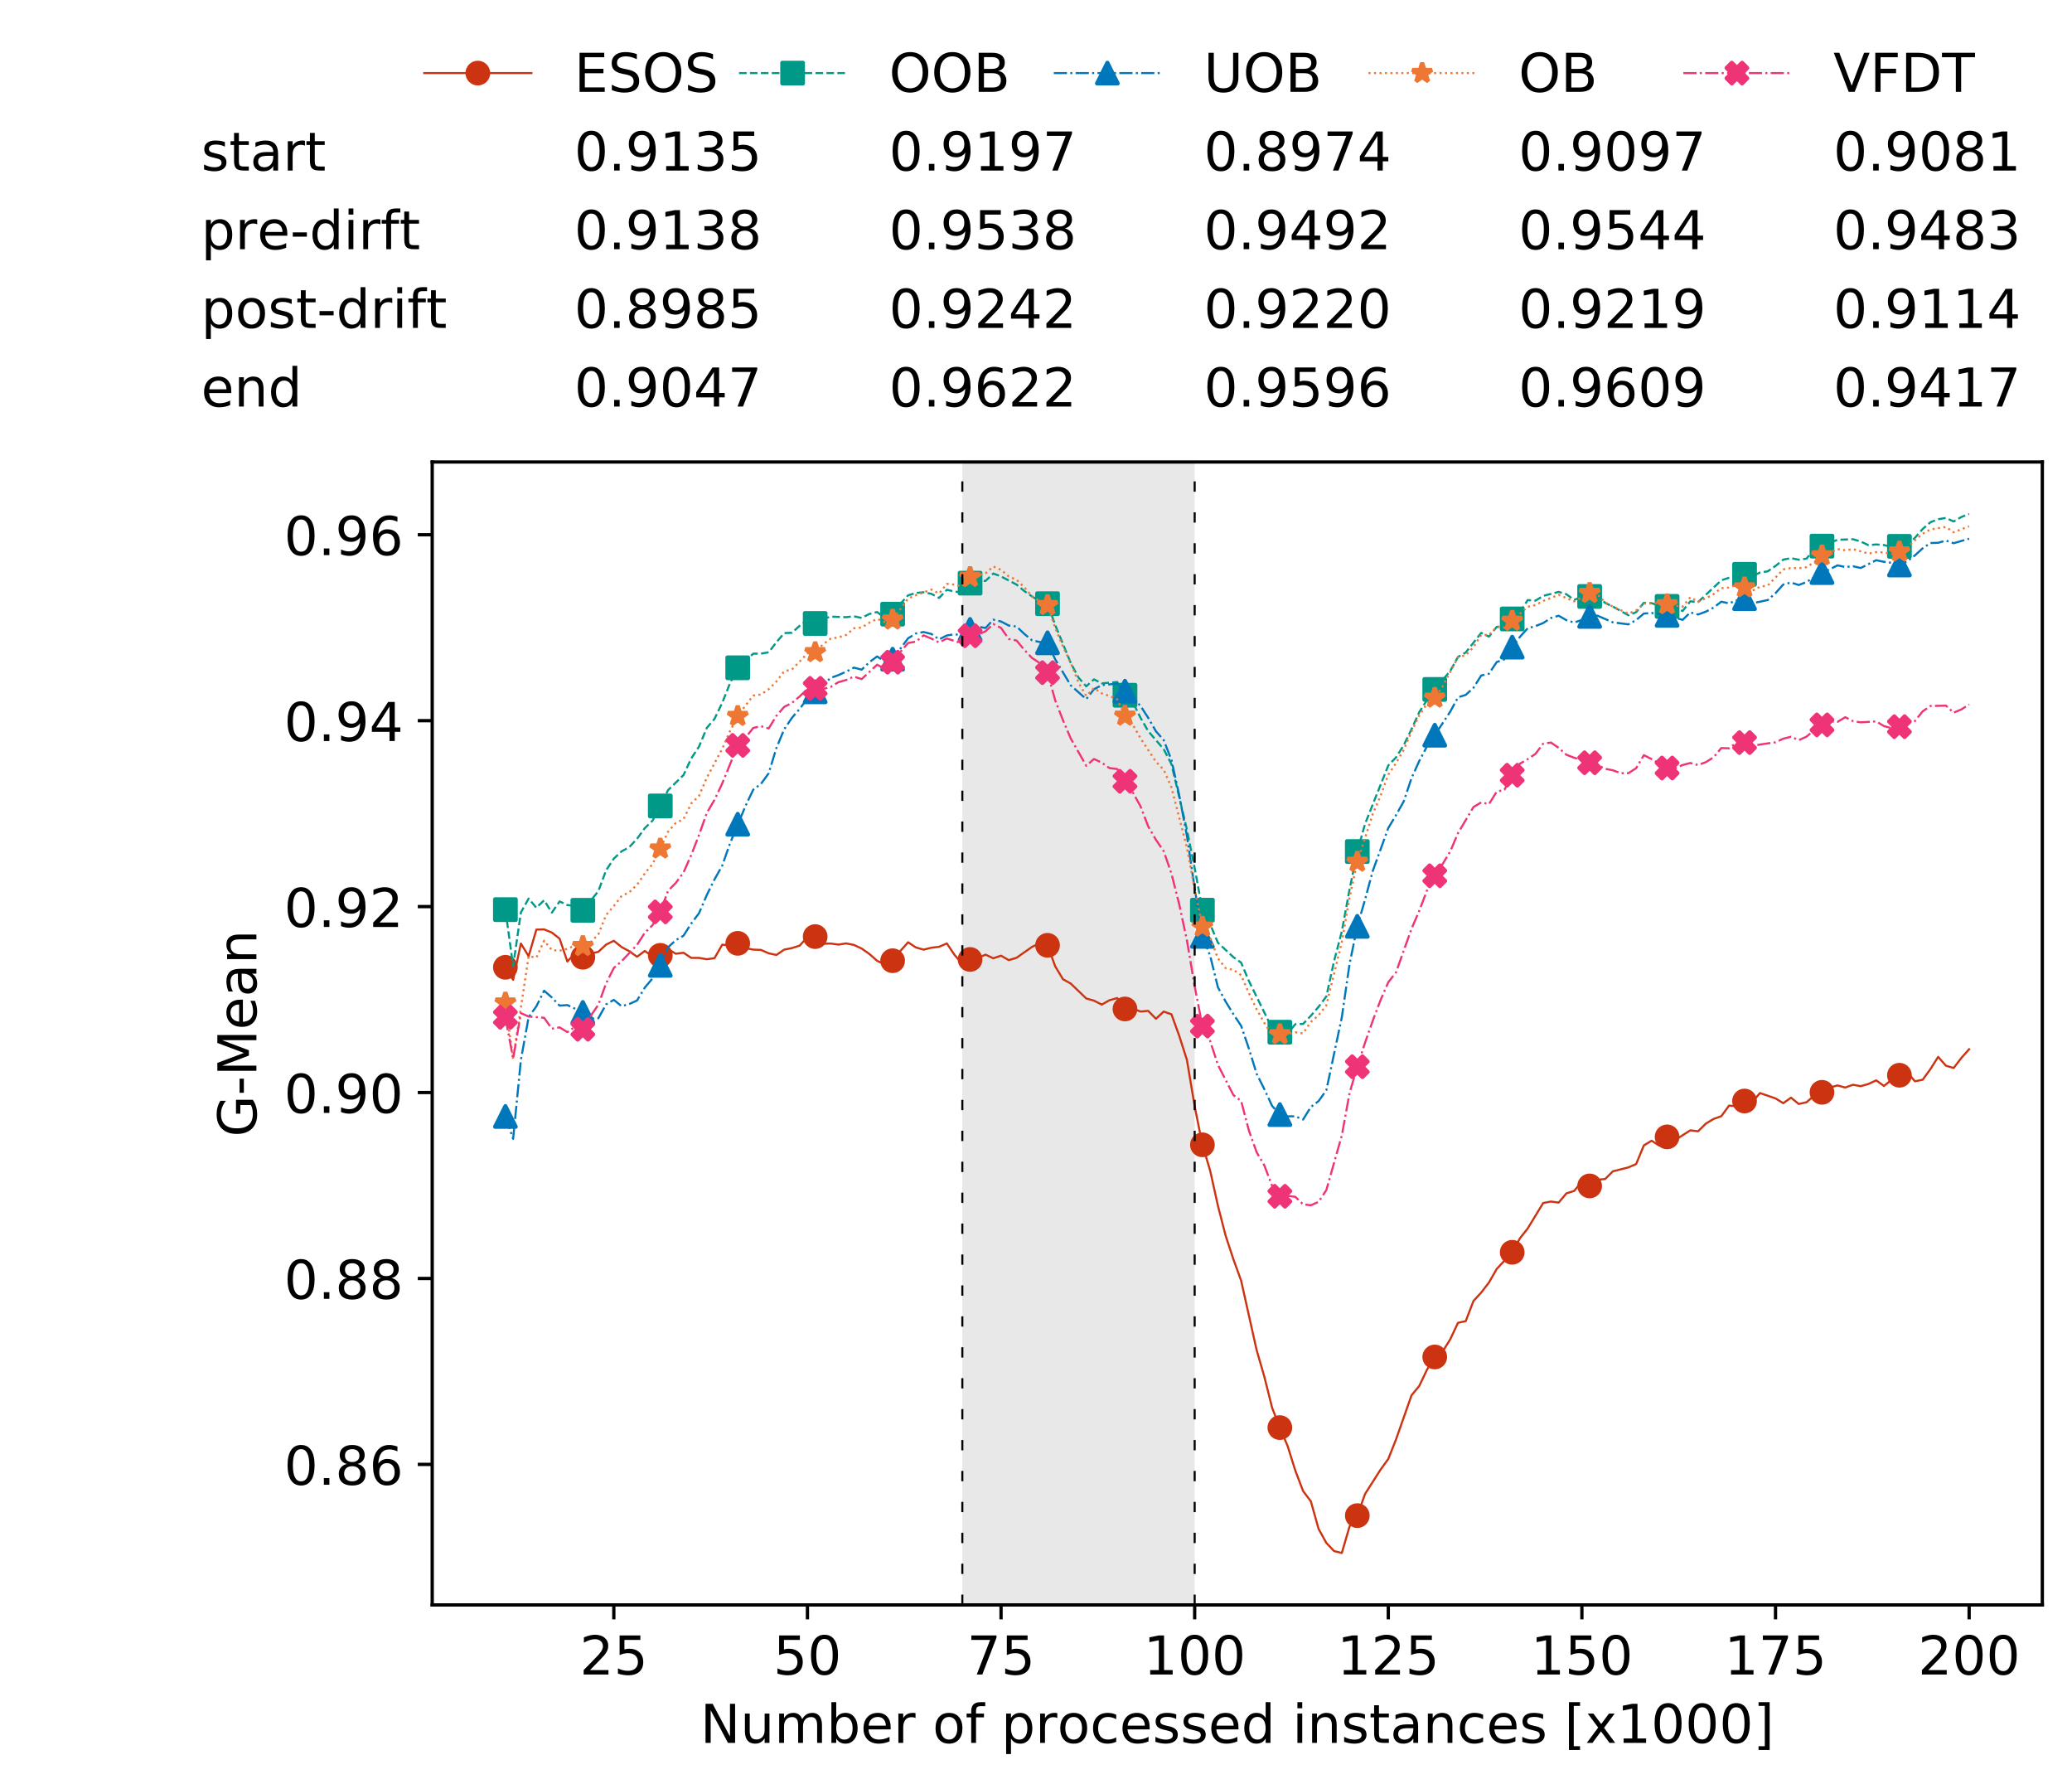<?xml version="1.0" encoding="utf-8" standalone="no"?>
<!DOCTYPE svg PUBLIC "-//W3C//DTD SVG 1.1//EN"
  "http://www.w3.org/Graphics/SVG/1.1/DTD/svg11.dtd">
<!-- Created with matplotlib (https://matplotlib.org/) -->
<svg height="432.615pt" version="1.1" viewBox="0 0 502.65 432.615" width="502.65pt" xmlns="http://www.w3.org/2000/svg" xmlns:xlink="http://www.w3.org/1999/xlink">
 <defs>
  <style type="text/css">
*{stroke-linecap:butt;stroke-linejoin:round;white-space:pre;}
  </style>
 </defs>
 <g id="figure_1">
  <g id="patch_1">
   <path d="M 0 432.615 
L 502.65 432.615 
L 502.65 0 
L 0 0 
z
" style="fill:#ffffff;"/>
  </g>
  <g id="axes_1">
   <g id="patch_2">
    <path d="M 104.85 389.252 
L 495.45 389.252 
L 495.45 112.052 
L 104.85 112.052 
z
" style="fill:#ffffff;"/>
   </g>
   <g id="patch_3">
    <path clip-path="url(#pd3bbed3b11)" d="M 289.817 389.252 
L 289.817 112.052 
L 233.453 112.052 
L 233.453 389.252 
z
" style="fill:#d3d3d3;opacity:0.5;"/>
   </g>
   <g id="matplotlib.axis_1">
    <g id="xtick_1">
     <g id="line2d_1">
      <defs>
       <path d="M 0 0 
L 0 3.5 
" id="m61e431380e" style="stroke:#000000;stroke-width:0.8;"/>
      </defs>
      <g>
       <use style="stroke:#000000;stroke-width:0.8;" x="148.908" xlink:href="#m61e431380e" y="389.252"/>
      </g>
     </g>
     <g id="text_1">
      <!-- 25 -->
      <defs>
       <path d="M 19.188 8.297 
L 53.609 8.297 
L 53.609 0 
L 7.328 0 
L 7.328 8.297 
Q 12.938 14.109 22.625 23.891 
Q 32.328 33.688 34.812 36.531 
Q 39.547 41.844 41.422 45.531 
Q 43.312 49.219 43.312 52.781 
Q 43.312 58.594 39.234 62.25 
Q 35.156 65.922 28.609 65.922 
Q 23.969 65.922 18.812 64.312 
Q 13.672 62.703 7.812 59.422 
L 7.812 69.391 
Q 13.766 71.781 18.938 73 
Q 24.125 74.219 28.422 74.219 
Q 39.75 74.219 46.484 68.547 
Q 53.219 62.891 53.219 53.422 
Q 53.219 48.922 51.531 44.891 
Q 49.859 40.875 45.406 35.406 
Q 44.188 33.984 37.641 27.219 
Q 31.109 20.453 19.188 8.297 
z
" id="DejaVuSans-50"/>
       <path d="M 10.797 72.906 
L 49.516 72.906 
L 49.516 64.594 
L 19.828 64.594 
L 19.828 46.734 
Q 21.969 47.469 24.109 47.828 
Q 26.266 48.188 28.422 48.188 
Q 40.625 48.188 47.75 41.5 
Q 54.891 34.812 54.891 23.391 
Q 54.891 11.625 47.562 5.094 
Q 40.234 -1.422 26.906 -1.422 
Q 22.312 -1.422 17.547 -0.641 
Q 12.797 0.141 7.719 1.703 
L 7.719 11.625 
Q 12.109 9.234 16.797 8.062 
Q 21.484 6.891 26.703 6.891 
Q 35.156 6.891 40.078 11.328 
Q 45.016 15.766 45.016 23.391 
Q 45.016 31 40.078 35.438 
Q 35.156 39.891 26.703 39.891 
Q 22.75 39.891 18.812 39.016 
Q 14.891 38.141 10.797 36.281 
z
" id="DejaVuSans-53"/>
      </defs>
      <g transform="translate(140.636 406.13)scale(0.13 -0.13)">
       <use xlink:href="#DejaVuSans-50"/>
       <use x="63.623" xlink:href="#DejaVuSans-53"/>
      </g>
     </g>
    </g>
    <g id="xtick_2">
     <g id="line2d_2">
      <g>
       <use style="stroke:#000000;stroke-width:0.8;" x="195.877" xlink:href="#m61e431380e" y="389.252"/>
      </g>
     </g>
     <g id="text_2">
      <!-- 50 -->
      <defs>
       <path d="M 31.781 66.406 
Q 24.172 66.406 20.328 58.906 
Q 16.5 51.422 16.5 36.375 
Q 16.5 21.391 20.328 13.891 
Q 24.172 6.391 31.781 6.391 
Q 39.453 6.391 43.281 13.891 
Q 47.125 21.391 47.125 36.375 
Q 47.125 51.422 43.281 58.906 
Q 39.453 66.406 31.781 66.406 
z
M 31.781 74.219 
Q 44.047 74.219 50.516 64.516 
Q 56.984 54.828 56.984 36.375 
Q 56.984 17.969 50.516 8.266 
Q 44.047 -1.422 31.781 -1.422 
Q 19.531 -1.422 13.062 8.266 
Q 6.594 17.969 6.594 36.375 
Q 6.594 54.828 13.062 64.516 
Q 19.531 74.219 31.781 74.219 
z
" id="DejaVuSans-48"/>
      </defs>
      <g transform="translate(187.606 406.13)scale(0.13 -0.13)">
       <use xlink:href="#DejaVuSans-53"/>
       <use x="63.623" xlink:href="#DejaVuSans-48"/>
      </g>
     </g>
    </g>
    <g id="xtick_3">
     <g id="line2d_3">
      <g>
       <use style="stroke:#000000;stroke-width:0.8;" x="242.847" xlink:href="#m61e431380e" y="389.252"/>
      </g>
     </g>
     <g id="text_3">
      <!-- 75 -->
      <defs>
       <path d="M 8.203 72.906 
L 55.078 72.906 
L 55.078 68.703 
L 28.609 0 
L 18.312 0 
L 43.219 64.594 
L 8.203 64.594 
z
" id="DejaVuSans-55"/>
      </defs>
      <g transform="translate(234.576 406.13)scale(0.13 -0.13)">
       <use xlink:href="#DejaVuSans-55"/>
       <use x="63.623" xlink:href="#DejaVuSans-53"/>
      </g>
     </g>
    </g>
    <g id="xtick_4">
     <g id="line2d_4">
      <g>
       <use style="stroke:#000000;stroke-width:0.8;" x="289.817" xlink:href="#m61e431380e" y="389.252"/>
      </g>
     </g>
     <g id="text_4">
      <!-- 100 -->
      <defs>
       <path d="M 12.406 8.297 
L 28.516 8.297 
L 28.516 63.922 
L 10.984 60.406 
L 10.984 69.391 
L 28.422 72.906 
L 38.281 72.906 
L 38.281 8.297 
L 54.391 8.297 
L 54.391 0 
L 12.406 0 
z
" id="DejaVuSans-49"/>
      </defs>
      <g transform="translate(277.41 406.13)scale(0.13 -0.13)">
       <use xlink:href="#DejaVuSans-49"/>
       <use x="63.623" xlink:href="#DejaVuSans-48"/>
       <use x="127.246" xlink:href="#DejaVuSans-48"/>
      </g>
     </g>
    </g>
    <g id="xtick_5">
     <g id="line2d_5">
      <g>
       <use style="stroke:#000000;stroke-width:0.8;" x="336.786" xlink:href="#m61e431380e" y="389.252"/>
      </g>
     </g>
     <g id="text_5">
      <!-- 125 -->
      <g transform="translate(324.379 406.13)scale(0.13 -0.13)">
       <use xlink:href="#DejaVuSans-49"/>
       <use x="63.623" xlink:href="#DejaVuSans-50"/>
       <use x="127.246" xlink:href="#DejaVuSans-53"/>
      </g>
     </g>
    </g>
    <g id="xtick_6">
     <g id="line2d_6">
      <g>
       <use style="stroke:#000000;stroke-width:0.8;" x="383.756" xlink:href="#m61e431380e" y="389.252"/>
      </g>
     </g>
     <g id="text_6">
      <!-- 150 -->
      <g transform="translate(371.349 406.13)scale(0.13 -0.13)">
       <use xlink:href="#DejaVuSans-49"/>
       <use x="63.623" xlink:href="#DejaVuSans-53"/>
       <use x="127.246" xlink:href="#DejaVuSans-48"/>
      </g>
     </g>
    </g>
    <g id="xtick_7">
     <g id="line2d_7">
      <g>
       <use style="stroke:#000000;stroke-width:0.8;" x="430.726" xlink:href="#m61e431380e" y="389.252"/>
      </g>
     </g>
     <g id="text_7">
      <!-- 175 -->
      <g transform="translate(418.319 406.13)scale(0.13 -0.13)">
       <use xlink:href="#DejaVuSans-49"/>
       <use x="63.623" xlink:href="#DejaVuSans-55"/>
       <use x="127.246" xlink:href="#DejaVuSans-53"/>
      </g>
     </g>
    </g>
    <g id="xtick_8">
     <g id="line2d_8">
      <g>
       <use style="stroke:#000000;stroke-width:0.8;" x="477.695" xlink:href="#m61e431380e" y="389.252"/>
      </g>
     </g>
     <g id="text_8">
      <!-- 200 -->
      <g transform="translate(465.289 406.13)scale(0.13 -0.13)">
       <use xlink:href="#DejaVuSans-50"/>
       <use x="63.623" xlink:href="#DejaVuSans-48"/>
       <use x="127.246" xlink:href="#DejaVuSans-48"/>
      </g>
     </g>
    </g>
    <g id="text_9">
     <!-- Number of processed instances [x1000] -->
     <defs>
      <path d="M 9.812 72.906 
L 23.094 72.906 
L 55.422 11.922 
L 55.422 72.906 
L 64.984 72.906 
L 64.984 0 
L 51.703 0 
L 19.391 60.984 
L 19.391 0 
L 9.812 0 
z
" id="DejaVuSans-78"/>
      <path d="M 8.5 21.578 
L 8.5 54.688 
L 17.484 54.688 
L 17.484 21.922 
Q 17.484 14.156 20.5 10.266 
Q 23.531 6.391 29.594 6.391 
Q 36.859 6.391 41.078 11.031 
Q 45.312 15.672 45.312 23.688 
L 45.312 54.688 
L 54.297 54.688 
L 54.297 0 
L 45.312 0 
L 45.312 8.406 
Q 42.047 3.422 37.719 1 
Q 33.406 -1.422 27.688 -1.422 
Q 18.266 -1.422 13.375 4.438 
Q 8.5 10.297 8.5 21.578 
z
M 31.109 56 
z
" id="DejaVuSans-117"/>
      <path d="M 52 44.188 
Q 55.375 50.25 60.062 53.125 
Q 64.75 56 71.094 56 
Q 79.641 56 84.281 50.016 
Q 88.922 44.047 88.922 33.016 
L 88.922 0 
L 79.891 0 
L 79.891 32.719 
Q 79.891 40.578 77.094 44.375 
Q 74.312 48.188 68.609 48.188 
Q 61.625 48.188 57.562 43.547 
Q 53.516 38.922 53.516 30.906 
L 53.516 0 
L 44.484 0 
L 44.484 32.719 
Q 44.484 40.625 41.703 44.406 
Q 38.922 48.188 33.109 48.188 
Q 26.219 48.188 22.156 43.531 
Q 18.109 38.875 18.109 30.906 
L 18.109 0 
L 9.078 0 
L 9.078 54.688 
L 18.109 54.688 
L 18.109 46.188 
Q 21.188 51.219 25.484 53.609 
Q 29.781 56 35.688 56 
Q 41.656 56 45.828 52.969 
Q 50 49.953 52 44.188 
z
" id="DejaVuSans-109"/>
      <path d="M 48.688 27.297 
Q 48.688 37.203 44.609 42.844 
Q 40.531 48.484 33.406 48.484 
Q 26.266 48.484 22.188 42.844 
Q 18.109 37.203 18.109 27.297 
Q 18.109 17.391 22.188 11.75 
Q 26.266 6.109 33.406 6.109 
Q 40.531 6.109 44.609 11.75 
Q 48.688 17.391 48.688 27.297 
z
M 18.109 46.391 
Q 20.953 51.266 25.266 53.625 
Q 29.594 56 35.594 56 
Q 45.562 56 51.781 48.094 
Q 58.016 40.188 58.016 27.297 
Q 58.016 14.406 51.781 6.484 
Q 45.562 -1.422 35.594 -1.422 
Q 29.594 -1.422 25.266 0.953 
Q 20.953 3.328 18.109 8.203 
L 18.109 0 
L 9.078 0 
L 9.078 75.984 
L 18.109 75.984 
z
" id="DejaVuSans-98"/>
      <path d="M 56.203 29.594 
L 56.203 25.203 
L 14.891 25.203 
Q 15.484 15.922 20.484 11.062 
Q 25.484 6.203 34.422 6.203 
Q 39.594 6.203 44.453 7.469 
Q 49.312 8.734 54.109 11.281 
L 54.109 2.781 
Q 49.266 0.734 44.188 -0.344 
Q 39.109 -1.422 33.891 -1.422 
Q 20.797 -1.422 13.156 6.188 
Q 5.516 13.812 5.516 26.812 
Q 5.516 40.234 12.766 48.109 
Q 20.016 56 32.328 56 
Q 43.359 56 49.781 48.891 
Q 56.203 41.797 56.203 29.594 
z
M 47.219 32.234 
Q 47.125 39.594 43.094 43.984 
Q 39.062 48.391 32.422 48.391 
Q 24.906 48.391 20.391 44.141 
Q 15.875 39.891 15.188 32.172 
z
" id="DejaVuSans-101"/>
      <path d="M 41.109 46.297 
Q 39.594 47.172 37.812 47.578 
Q 36.031 48 33.891 48 
Q 26.266 48 22.188 43.047 
Q 18.109 38.094 18.109 28.812 
L 18.109 0 
L 9.078 0 
L 9.078 54.688 
L 18.109 54.688 
L 18.109 46.188 
Q 20.953 51.172 25.484 53.578 
Q 30.031 56 36.531 56 
Q 37.453 56 38.578 55.875 
Q 39.703 55.766 41.062 55.516 
z
" id="DejaVuSans-114"/>
      <path id="DejaVuSans-32"/>
      <path d="M 30.609 48.391 
Q 23.391 48.391 19.188 42.75 
Q 14.984 37.109 14.984 27.297 
Q 14.984 17.484 19.156 11.844 
Q 23.344 6.203 30.609 6.203 
Q 37.797 6.203 41.984 11.859 
Q 46.188 17.531 46.188 27.297 
Q 46.188 37.016 41.984 42.703 
Q 37.797 48.391 30.609 48.391 
z
M 30.609 56 
Q 42.328 56 49.016 48.375 
Q 55.719 40.766 55.719 27.297 
Q 55.719 13.875 49.016 6.219 
Q 42.328 -1.422 30.609 -1.422 
Q 18.844 -1.422 12.172 6.219 
Q 5.516 13.875 5.516 27.297 
Q 5.516 40.766 12.172 48.375 
Q 18.844 56 30.609 56 
z
" id="DejaVuSans-111"/>
      <path d="M 37.109 75.984 
L 37.109 68.5 
L 28.516 68.5 
Q 23.688 68.5 21.797 66.547 
Q 19.922 64.594 19.922 59.516 
L 19.922 54.688 
L 34.719 54.688 
L 34.719 47.703 
L 19.922 47.703 
L 19.922 0 
L 10.891 0 
L 10.891 47.703 
L 2.297 47.703 
L 2.297 54.688 
L 10.891 54.688 
L 10.891 58.5 
Q 10.891 67.625 15.141 71.797 
Q 19.391 75.984 28.609 75.984 
z
" id="DejaVuSans-102"/>
      <path d="M 18.109 8.203 
L 18.109 -20.797 
L 9.078 -20.797 
L 9.078 54.688 
L 18.109 54.688 
L 18.109 46.391 
Q 20.953 51.266 25.266 53.625 
Q 29.594 56 35.594 56 
Q 45.562 56 51.781 48.094 
Q 58.016 40.188 58.016 27.297 
Q 58.016 14.406 51.781 6.484 
Q 45.562 -1.422 35.594 -1.422 
Q 29.594 -1.422 25.266 0.953 
Q 20.953 3.328 18.109 8.203 
z
M 48.688 27.297 
Q 48.688 37.203 44.609 42.844 
Q 40.531 48.484 33.406 48.484 
Q 26.266 48.484 22.188 42.844 
Q 18.109 37.203 18.109 27.297 
Q 18.109 17.391 22.188 11.75 
Q 26.266 6.109 33.406 6.109 
Q 40.531 6.109 44.609 11.75 
Q 48.688 17.391 48.688 27.297 
z
" id="DejaVuSans-112"/>
      <path d="M 48.781 52.594 
L 48.781 44.188 
Q 44.969 46.297 41.141 47.344 
Q 37.312 48.391 33.406 48.391 
Q 24.656 48.391 19.812 42.844 
Q 14.984 37.312 14.984 27.297 
Q 14.984 17.281 19.812 11.734 
Q 24.656 6.203 33.406 6.203 
Q 37.312 6.203 41.141 7.25 
Q 44.969 8.297 48.781 10.406 
L 48.781 2.094 
Q 45.016 0.344 40.984 -0.531 
Q 36.969 -1.422 32.422 -1.422 
Q 20.062 -1.422 12.781 6.344 
Q 5.516 14.109 5.516 27.297 
Q 5.516 40.672 12.859 48.328 
Q 20.219 56 33.016 56 
Q 37.156 56 41.109 55.141 
Q 45.062 54.297 48.781 52.594 
z
" id="DejaVuSans-99"/>
      <path d="M 44.281 53.078 
L 44.281 44.578 
Q 40.484 46.531 36.375 47.5 
Q 32.281 48.484 27.875 48.484 
Q 21.188 48.484 17.844 46.438 
Q 14.5 44.391 14.5 40.281 
Q 14.5 37.156 16.891 35.375 
Q 19.281 33.594 26.516 31.984 
L 29.594 31.297 
Q 39.156 29.25 43.188 25.516 
Q 47.219 21.781 47.219 15.094 
Q 47.219 7.469 41.188 3.016 
Q 35.156 -1.422 24.609 -1.422 
Q 20.219 -1.422 15.453 -0.562 
Q 10.688 0.297 5.422 2 
L 5.422 11.281 
Q 10.406 8.688 15.234 7.391 
Q 20.062 6.109 24.812 6.109 
Q 31.156 6.109 34.562 8.281 
Q 37.984 10.453 37.984 14.406 
Q 37.984 18.062 35.516 20.016 
Q 33.062 21.969 24.703 23.781 
L 21.578 24.516 
Q 13.234 26.266 9.516 29.906 
Q 5.812 33.547 5.812 39.891 
Q 5.812 47.609 11.281 51.797 
Q 16.75 56 26.812 56 
Q 31.781 56 36.172 55.266 
Q 40.578 54.547 44.281 53.078 
z
" id="DejaVuSans-115"/>
      <path d="M 45.406 46.391 
L 45.406 75.984 
L 54.391 75.984 
L 54.391 0 
L 45.406 0 
L 45.406 8.203 
Q 42.578 3.328 38.25 0.953 
Q 33.938 -1.422 27.875 -1.422 
Q 17.969 -1.422 11.734 6.484 
Q 5.516 14.406 5.516 27.297 
Q 5.516 40.188 11.734 48.094 
Q 17.969 56 27.875 56 
Q 33.938 56 38.25 53.625 
Q 42.578 51.266 45.406 46.391 
z
M 14.797 27.297 
Q 14.797 17.391 18.875 11.75 
Q 22.953 6.109 30.078 6.109 
Q 37.203 6.109 41.297 11.75 
Q 45.406 17.391 45.406 27.297 
Q 45.406 37.203 41.297 42.844 
Q 37.203 48.484 30.078 48.484 
Q 22.953 48.484 18.875 42.844 
Q 14.797 37.203 14.797 27.297 
z
" id="DejaVuSans-100"/>
      <path d="M 9.422 54.688 
L 18.406 54.688 
L 18.406 0 
L 9.422 0 
z
M 9.422 75.984 
L 18.406 75.984 
L 18.406 64.594 
L 9.422 64.594 
z
" id="DejaVuSans-105"/>
      <path d="M 54.891 33.016 
L 54.891 0 
L 45.906 0 
L 45.906 32.719 
Q 45.906 40.484 42.875 44.328 
Q 39.844 48.188 33.797 48.188 
Q 26.516 48.188 22.312 43.547 
Q 18.109 38.922 18.109 30.906 
L 18.109 0 
L 9.078 0 
L 9.078 54.688 
L 18.109 54.688 
L 18.109 46.188 
Q 21.344 51.125 25.703 53.562 
Q 30.078 56 35.797 56 
Q 45.219 56 50.047 50.172 
Q 54.891 44.344 54.891 33.016 
z
" id="DejaVuSans-110"/>
      <path d="M 18.312 70.219 
L 18.312 54.688 
L 36.812 54.688 
L 36.812 47.703 
L 18.312 47.703 
L 18.312 18.016 
Q 18.312 11.328 20.141 9.422 
Q 21.969 7.516 27.594 7.516 
L 36.812 7.516 
L 36.812 0 
L 27.594 0 
Q 17.188 0 13.234 3.875 
Q 9.281 7.766 9.281 18.016 
L 9.281 47.703 
L 2.688 47.703 
L 2.688 54.688 
L 9.281 54.688 
L 9.281 70.219 
z
" id="DejaVuSans-116"/>
      <path d="M 34.281 27.484 
Q 23.391 27.484 19.188 25 
Q 14.984 22.516 14.984 16.5 
Q 14.984 11.719 18.141 8.906 
Q 21.297 6.109 26.703 6.109 
Q 34.188 6.109 38.703 11.406 
Q 43.219 16.703 43.219 25.484 
L 43.219 27.484 
z
M 52.203 31.203 
L 52.203 0 
L 43.219 0 
L 43.219 8.297 
Q 40.141 3.328 35.547 0.953 
Q 30.953 -1.422 24.312 -1.422 
Q 15.922 -1.422 10.953 3.297 
Q 6 8.016 6 15.922 
Q 6 25.141 12.172 29.828 
Q 18.359 34.516 30.609 34.516 
L 43.219 34.516 
L 43.219 35.406 
Q 43.219 41.609 39.141 45 
Q 35.062 48.391 27.688 48.391 
Q 23 48.391 18.547 47.266 
Q 14.109 46.141 10.016 43.891 
L 10.016 52.203 
Q 14.938 54.109 19.578 55.047 
Q 24.219 56 28.609 56 
Q 40.484 56 46.344 49.844 
Q 52.203 43.703 52.203 31.203 
z
" id="DejaVuSans-97"/>
      <path d="M 8.594 75.984 
L 29.297 75.984 
L 29.297 69 
L 17.578 69 
L 17.578 -6.203 
L 29.297 -6.203 
L 29.297 -13.188 
L 8.594 -13.188 
z
" id="DejaVuSans-91"/>
      <path d="M 54.891 54.688 
L 35.109 28.078 
L 55.906 0 
L 45.312 0 
L 29.391 21.484 
L 13.484 0 
L 2.875 0 
L 24.125 28.609 
L 4.688 54.688 
L 15.281 54.688 
L 29.781 35.203 
L 44.281 54.688 
z
" id="DejaVuSans-120"/>
      <path d="M 30.422 75.984 
L 30.422 -13.188 
L 9.719 -13.188 
L 9.719 -6.203 
L 21.391 -6.203 
L 21.391 69 
L 9.719 69 
L 9.719 75.984 
z
" id="DejaVuSans-93"/>
     </defs>
     <g transform="translate(169.881 422.711)scale(0.13 -0.13)">
      <use xlink:href="#DejaVuSans-78"/>
      <use x="74.805" xlink:href="#DejaVuSans-117"/>
      <use x="138.184" xlink:href="#DejaVuSans-109"/>
      <use x="235.596" xlink:href="#DejaVuSans-98"/>
      <use x="299.072" xlink:href="#DejaVuSans-101"/>
      <use x="360.596" xlink:href="#DejaVuSans-114"/>
      <use x="401.709" xlink:href="#DejaVuSans-32"/>
      <use x="433.496" xlink:href="#DejaVuSans-111"/>
      <use x="494.678" xlink:href="#DejaVuSans-102"/>
      <use x="529.883" xlink:href="#DejaVuSans-32"/>
      <use x="561.67" xlink:href="#DejaVuSans-112"/>
      <use x="625.146" xlink:href="#DejaVuSans-114"/>
      <use x="666.229" xlink:href="#DejaVuSans-111"/>
      <use x="727.41" xlink:href="#DejaVuSans-99"/>
      <use x="782.391" xlink:href="#DejaVuSans-101"/>
      <use x="843.914" xlink:href="#DejaVuSans-115"/>
      <use x="896.014" xlink:href="#DejaVuSans-115"/>
      <use x="948.113" xlink:href="#DejaVuSans-101"/>
      <use x="1009.637" xlink:href="#DejaVuSans-100"/>
      <use x="1073.113" xlink:href="#DejaVuSans-32"/>
      <use x="1104.9" xlink:href="#DejaVuSans-105"/>
      <use x="1132.684" xlink:href="#DejaVuSans-110"/>
      <use x="1196.062" xlink:href="#DejaVuSans-115"/>
      <use x="1248.162" xlink:href="#DejaVuSans-116"/>
      <use x="1287.371" xlink:href="#DejaVuSans-97"/>
      <use x="1348.65" xlink:href="#DejaVuSans-110"/>
      <use x="1412.029" xlink:href="#DejaVuSans-99"/>
      <use x="1467.01" xlink:href="#DejaVuSans-101"/>
      <use x="1528.533" xlink:href="#DejaVuSans-115"/>
      <use x="1580.633" xlink:href="#DejaVuSans-32"/>
      <use x="1612.42" xlink:href="#DejaVuSans-91"/>
      <use x="1651.434" xlink:href="#DejaVuSans-120"/>
      <use x="1710.613" xlink:href="#DejaVuSans-49"/>
      <use x="1774.236" xlink:href="#DejaVuSans-48"/>
      <use x="1837.859" xlink:href="#DejaVuSans-48"/>
      <use x="1901.482" xlink:href="#DejaVuSans-48"/>
      <use x="1965.105" xlink:href="#DejaVuSans-93"/>
     </g>
    </g>
   </g>
   <g id="matplotlib.axis_2">
    <g id="ytick_1">
     <g id="line2d_9">
      <defs>
       <path d="M 0 0 
L -3.5 0 
" id="mccb7d16757" style="stroke:#000000;stroke-width:0.8;"/>
      </defs>
      <g>
       <use style="stroke:#000000;stroke-width:0.8;" x="104.85" xlink:href="#mccb7d16757" y="355.166"/>
      </g>
     </g>
     <g id="text_10">
      <!-- 0.86 -->
      <defs>
       <path d="M 10.688 12.406 
L 21 12.406 
L 21 0 
L 10.688 0 
z
" id="DejaVuSans-46"/>
       <path d="M 31.781 34.625 
Q 24.75 34.625 20.719 30.859 
Q 16.703 27.094 16.703 20.516 
Q 16.703 13.922 20.719 10.156 
Q 24.75 6.391 31.781 6.391 
Q 38.812 6.391 42.859 10.172 
Q 46.922 13.969 46.922 20.516 
Q 46.922 27.094 42.891 30.859 
Q 38.875 34.625 31.781 34.625 
z
M 21.922 38.812 
Q 15.578 40.375 12.031 44.719 
Q 8.5 49.078 8.5 55.328 
Q 8.5 64.062 14.719 69.141 
Q 20.953 74.219 31.781 74.219 
Q 42.672 74.219 48.875 69.141 
Q 55.078 64.062 55.078 55.328 
Q 55.078 49.078 51.531 44.719 
Q 48 40.375 41.703 38.812 
Q 48.828 37.156 52.797 32.312 
Q 56.781 27.484 56.781 20.516 
Q 56.781 9.906 50.312 4.234 
Q 43.844 -1.422 31.781 -1.422 
Q 19.734 -1.422 13.25 4.234 
Q 6.781 9.906 6.781 20.516 
Q 6.781 27.484 10.781 32.312 
Q 14.797 37.156 21.922 38.812 
z
M 18.312 54.391 
Q 18.312 48.734 21.844 45.562 
Q 25.391 42.391 31.781 42.391 
Q 38.141 42.391 41.719 45.562 
Q 45.312 48.734 45.312 54.391 
Q 45.312 60.062 41.719 63.234 
Q 38.141 66.406 31.781 66.406 
Q 25.391 66.406 21.844 63.234 
Q 18.312 60.062 18.312 54.391 
z
" id="DejaVuSans-56"/>
       <path d="M 33.016 40.375 
Q 26.375 40.375 22.484 35.828 
Q 18.609 31.297 18.609 23.391 
Q 18.609 15.531 22.484 10.953 
Q 26.375 6.391 33.016 6.391 
Q 39.656 6.391 43.531 10.953 
Q 47.406 15.531 47.406 23.391 
Q 47.406 31.297 43.531 35.828 
Q 39.656 40.375 33.016 40.375 
z
M 52.594 71.297 
L 52.594 62.312 
Q 48.875 64.062 45.094 64.984 
Q 41.312 65.922 37.594 65.922 
Q 27.828 65.922 22.672 59.328 
Q 17.531 52.734 16.797 39.406 
Q 19.672 43.656 24.016 45.922 
Q 28.375 48.188 33.594 48.188 
Q 44.578 48.188 50.953 41.516 
Q 57.328 34.859 57.328 23.391 
Q 57.328 12.156 50.688 5.359 
Q 44.047 -1.422 33.016 -1.422 
Q 20.359 -1.422 13.672 8.266 
Q 6.984 17.969 6.984 36.375 
Q 6.984 53.656 15.188 63.938 
Q 23.391 74.219 37.203 74.219 
Q 40.922 74.219 44.703 73.484 
Q 48.484 72.75 52.594 71.297 
z
" id="DejaVuSans-54"/>
      </defs>
      <g transform="translate(68.905 360.105)scale(0.13 -0.13)">
       <use xlink:href="#DejaVuSans-48"/>
       <use x="63.623" xlink:href="#DejaVuSans-46"/>
       <use x="95.41" xlink:href="#DejaVuSans-56"/>
       <use x="159.033" xlink:href="#DejaVuSans-54"/>
      </g>
     </g>
    </g>
    <g id="ytick_2">
     <g id="line2d_10">
      <g>
       <use style="stroke:#000000;stroke-width:0.8;" x="104.85" xlink:href="#mccb7d16757" y="310.072"/>
      </g>
     </g>
     <g id="text_11">
      <!-- 0.88 -->
      <g transform="translate(68.905 315.011)scale(0.13 -0.13)">
       <use xlink:href="#DejaVuSans-48"/>
       <use x="63.623" xlink:href="#DejaVuSans-46"/>
       <use x="95.41" xlink:href="#DejaVuSans-56"/>
       <use x="159.033" xlink:href="#DejaVuSans-56"/>
      </g>
     </g>
    </g>
    <g id="ytick_3">
     <g id="line2d_11">
      <g>
       <use style="stroke:#000000;stroke-width:0.8;" x="104.85" xlink:href="#mccb7d16757" y="264.977"/>
      </g>
     </g>
     <g id="text_12">
      <!-- 0.90 -->
      <defs>
       <path d="M 10.984 1.516 
L 10.984 10.5 
Q 14.703 8.734 18.5 7.812 
Q 22.312 6.891 25.984 6.891 
Q 35.75 6.891 40.891 13.453 
Q 46.047 20.016 46.781 33.406 
Q 43.953 29.203 39.594 26.953 
Q 35.25 24.703 29.984 24.703 
Q 19.047 24.703 12.672 31.312 
Q 6.297 37.938 6.297 49.422 
Q 6.297 60.641 12.938 67.422 
Q 19.578 74.219 30.609 74.219 
Q 43.266 74.219 49.922 64.516 
Q 56.594 54.828 56.594 36.375 
Q 56.594 19.141 48.406 8.859 
Q 40.234 -1.422 26.422 -1.422 
Q 22.703 -1.422 18.891 -0.688 
Q 15.094 0.047 10.984 1.516 
z
M 30.609 32.422 
Q 37.25 32.422 41.125 36.953 
Q 45.016 41.5 45.016 49.422 
Q 45.016 57.281 41.125 61.844 
Q 37.25 66.406 30.609 66.406 
Q 23.969 66.406 20.094 61.844 
Q 16.219 57.281 16.219 49.422 
Q 16.219 41.5 20.094 36.953 
Q 23.969 32.422 30.609 32.422 
z
" id="DejaVuSans-57"/>
      </defs>
      <g transform="translate(68.905 269.916)scale(0.13 -0.13)">
       <use xlink:href="#DejaVuSans-48"/>
       <use x="63.623" xlink:href="#DejaVuSans-46"/>
       <use x="95.41" xlink:href="#DejaVuSans-57"/>
       <use x="159.033" xlink:href="#DejaVuSans-48"/>
      </g>
     </g>
    </g>
    <g id="ytick_4">
     <g id="line2d_12">
      <g>
       <use style="stroke:#000000;stroke-width:0.8;" x="104.85" xlink:href="#mccb7d16757" y="219.883"/>
      </g>
     </g>
     <g id="text_13">
      <!-- 0.92 -->
      <g transform="translate(68.905 224.822)scale(0.13 -0.13)">
       <use xlink:href="#DejaVuSans-48"/>
       <use x="63.623" xlink:href="#DejaVuSans-46"/>
       <use x="95.41" xlink:href="#DejaVuSans-57"/>
       <use x="159.033" xlink:href="#DejaVuSans-50"/>
      </g>
     </g>
    </g>
    <g id="ytick_5">
     <g id="line2d_13">
      <g>
       <use style="stroke:#000000;stroke-width:0.8;" x="104.85" xlink:href="#mccb7d16757" y="174.788"/>
      </g>
     </g>
     <g id="text_14">
      <!-- 0.94 -->
      <defs>
       <path d="M 37.797 64.312 
L 12.891 25.391 
L 37.797 25.391 
z
M 35.203 72.906 
L 47.609 72.906 
L 47.609 25.391 
L 58.016 25.391 
L 58.016 17.188 
L 47.609 17.188 
L 47.609 0 
L 37.797 0 
L 37.797 17.188 
L 4.891 17.188 
L 4.891 26.703 
z
" id="DejaVuSans-52"/>
      </defs>
      <g transform="translate(68.905 179.727)scale(0.13 -0.13)">
       <use xlink:href="#DejaVuSans-48"/>
       <use x="63.623" xlink:href="#DejaVuSans-46"/>
       <use x="95.41" xlink:href="#DejaVuSans-57"/>
       <use x="159.033" xlink:href="#DejaVuSans-52"/>
      </g>
     </g>
    </g>
    <g id="ytick_6">
     <g id="line2d_14">
      <g>
       <use style="stroke:#000000;stroke-width:0.8;" x="104.85" xlink:href="#mccb7d16757" y="129.694"/>
      </g>
     </g>
     <g id="text_15">
      <!-- 0.96 -->
      <g transform="translate(68.905 134.633)scale(0.13 -0.13)">
       <use xlink:href="#DejaVuSans-48"/>
       <use x="63.623" xlink:href="#DejaVuSans-46"/>
       <use x="95.41" xlink:href="#DejaVuSans-57"/>
       <use x="159.033" xlink:href="#DejaVuSans-54"/>
      </g>
     </g>
    </g>
    <g id="text_16">
     <!-- G-Mean -->
     <defs>
      <path d="M 59.516 10.406 
L 59.516 29.984 
L 43.406 29.984 
L 43.406 38.094 
L 69.281 38.094 
L 69.281 6.781 
Q 63.578 2.734 56.688 0.656 
Q 49.812 -1.422 42 -1.422 
Q 24.906 -1.422 15.25 8.562 
Q 5.609 18.562 5.609 36.375 
Q 5.609 54.25 15.25 64.234 
Q 24.906 74.219 42 74.219 
Q 49.125 74.219 55.547 72.453 
Q 61.969 70.703 67.391 67.281 
L 67.391 56.781 
Q 61.922 61.422 55.766 63.766 
Q 49.609 66.109 42.828 66.109 
Q 29.438 66.109 22.719 58.641 
Q 16.016 51.172 16.016 36.375 
Q 16.016 21.625 22.719 14.156 
Q 29.438 6.688 42.828 6.688 
Q 48.047 6.688 52.141 7.594 
Q 56.25 8.5 59.516 10.406 
z
" id="DejaVuSans-71"/>
      <path d="M 4.891 31.391 
L 31.203 31.391 
L 31.203 23.391 
L 4.891 23.391 
z
" id="DejaVuSans-45"/>
      <path d="M 9.812 72.906 
L 24.516 72.906 
L 43.109 23.297 
L 61.812 72.906 
L 76.516 72.906 
L 76.516 0 
L 66.891 0 
L 66.891 64.016 
L 48.094 14.016 
L 38.188 14.016 
L 19.391 64.016 
L 19.391 0 
L 9.812 0 
z
" id="DejaVuSans-77"/>
     </defs>
     <g transform="translate(62.201 275.744)rotate(-90)scale(0.13 -0.13)">
      <use xlink:href="#DejaVuSans-71"/>
      <use x="77.49" xlink:href="#DejaVuSans-45"/>
      <use x="113.574" xlink:href="#DejaVuSans-77"/>
      <use x="199.854" xlink:href="#DejaVuSans-101"/>
      <use x="261.377" xlink:href="#DejaVuSans-97"/>
      <use x="322.656" xlink:href="#DejaVuSans-110"/>
     </g>
    </g>
   </g>
   <g id="line2d_15"/>
   <g id="line2d_16"/>
   <g id="line2d_17"/>
   <g id="line2d_18"/>
   <g id="line2d_19"/>
   <g id="line2d_20">
    <path clip-path="url(#pd3bbed3b11)" d="M 122.605 234.6 
L 124.483 237.635 
L 126.362 228.837 
L 128.241 231.905 
L 130.12 225.461 
L 131.998 225.41 
L 133.877 226.178 
L 135.756 227.661 
L 137.635 233.204 
L 139.514 231.17 
L 141.392 232.166 
L 143.271 231.314 
L 145.15 230.85 
L 147.029 229.103 
L 148.908 228.171 
L 150.786 229.687 
L 152.665 230.708 
L 154.544 232.044 
L 156.423 230.637 
L 158.302 231.975 
L 160.18 231.707 
L 162.059 230.206 
L 163.938 231.31 
L 165.817 231.071 
L 167.695 232.325 
L 169.574 232.325 
L 171.453 232.645 
L 173.332 232.389 
L 175.211 229.113 
L 177.089 229.304 
L 178.968 228.79 
L 180.847 229.934 
L 182.726 230.316 
L 184.605 230.387 
L 186.483 231.212 
L 188.362 231.607 
L 190.241 230.312 
L 192.12 229.942 
L 193.998 229.343 
L 195.877 227.272 
L 197.756 227.155 
L 199.635 228.892 
L 201.514 228.841 
L 203.392 229.095 
L 205.271 228.808 
L 207.15 229.176 
L 209.029 230.054 
L 210.908 231.374 
L 212.786 233.034 
L 214.665 233.916 
L 216.544 233.007 
L 218.423 230.632 
L 220.302 228.533 
L 222.18 229.79 
L 224.059 230.319 
L 225.938 229.856 
L 227.817 229.629 
L 229.695 228.814 
L 231.574 231.609 
L 233.453 233.777 
L 235.332 232.701 
L 237.211 232.347 
L 239.089 231.537 
L 240.968 232.414 
L 242.847 231.783 
L 244.726 232.871 
L 246.605 232.296 
L 250.362 229.654 
L 252.241 228.734 
L 254.12 229.273 
L 255.998 234.398 
L 257.877 237.502 
L 259.756 238.552 
L 263.514 242.166 
L 265.392 242.691 
L 267.271 243.651 
L 269.15 242.59 
L 271.029 242.07 
L 272.908 244.713 
L 274.786 244.596 
L 276.665 245.333 
L 278.544 245.17 
L 280.423 247.085 
L 282.302 245.344 
L 284.18 245.996 
L 286.059 251.19 
L 287.938 257.072 
L 289.817 268.309 
L 291.695 277.656 
L 293.574 283.922 
L 295.453 292.412 
L 297.332 299.711 
L 299.211 305.407 
L 301.089 310.607 
L 304.847 327.435 
L 306.726 333.927 
L 308.605 341.441 
L 310.483 346.24 
L 312.362 350.696 
L 314.241 356.69 
L 316.12 361.627 
L 317.998 364.114 
L 319.877 370.804 
L 321.756 374.21 
L 323.635 376.185 
L 325.514 376.652 
L 327.392 370.213 
L 329.271 367.59 
L 331.15 362.338 
L 334.908 356.441 
L 336.786 353.847 
L 338.665 349.11 
L 342.423 338.415 
L 344.302 336.137 
L 346.18 332.188 
L 348.059 329.109 
L 349.938 327.853 
L 351.817 324.817 
L 353.695 320.833 
L 355.574 320.419 
L 357.453 315.529 
L 359.332 313.492 
L 361.211 311.044 
L 363.089 307.768 
L 366.847 303.724 
L 368.726 300.322 
L 370.605 297.947 
L 374.362 291.771 
L 376.241 291.417 
L 378.12 291.673 
L 379.998 289.428 
L 381.877 288.844 
L 383.756 286.529 
L 385.635 287.629 
L 387.514 286.137 
L 389.392 285.947 
L 391.271 284.09 
L 395.029 283.13 
L 396.908 282.332 
L 398.786 277.798 
L 400.665 276.669 
L 402.544 277.854 
L 404.423 275.73 
L 406.302 276.539 
L 410.059 274.142 
L 411.938 274.376 
L 413.817 272.517 
L 415.695 271.384 
L 417.574 270.721 
L 419.453 268.145 
L 421.332 268.318 
L 423.211 267.034 
L 425.089 267.232 
L 426.968 265.104 
L 430.726 266.399 
L 432.605 267.562 
L 434.483 266.224 
L 436.362 267.752 
L 438.241 267.333 
L 440.12 265.715 
L 441.998 264.925 
L 443.877 263.77 
L 445.756 263.252 
L 447.635 263.764 
L 449.514 263.091 
L 451.392 263.434 
L 453.271 262.902 
L 455.15 262.02 
L 457.029 263.382 
L 458.908 261.89 
L 460.786 260.782 
L 462.665 260.041 
L 464.544 262.254 
L 466.423 261.873 
L 468.302 259.3 
L 470.18 256.328 
L 472.059 258.468 
L 473.938 259.028 
L 475.817 256.577 
L 477.695 254.472 
L 477.695 254.472 
" style="fill:none;stroke:#cc3311;stroke-linecap:square;stroke-width:0.5;"/>
    <defs>
     <path d="M 0 2.5 
C 0.663 2.5 1.299 2.237 1.768 1.768 
C 2.237 1.299 2.5 0.663 2.5 0 
C 2.5 -0.663 2.237 -1.299 1.768 -1.768 
C 1.299 -2.237 0.663 -2.5 0 -2.5 
C -0.663 -2.5 -1.299 -2.237 -1.768 -1.768 
C -2.237 -1.299 -2.5 -0.663 -2.5 0 
C -2.5 0.663 -2.237 1.299 -1.768 1.768 
C -1.299 2.237 -0.663 2.5 0 2.5 
z
" id="md47fc2b3ce" style="stroke:#cc3311;"/>
    </defs>
    <g clip-path="url(#pd3bbed3b11)">
     <use style="fill:#cc3311;stroke:#cc3311;" x="122.605" xlink:href="#md47fc2b3ce" y="234.6"/>
     <use style="fill:#cc3311;stroke:#cc3311;" x="141.392" xlink:href="#md47fc2b3ce" y="232.166"/>
     <use style="fill:#cc3311;stroke:#cc3311;" x="160.18" xlink:href="#md47fc2b3ce" y="231.707"/>
     <use style="fill:#cc3311;stroke:#cc3311;" x="178.968" xlink:href="#md47fc2b3ce" y="228.79"/>
     <use style="fill:#cc3311;stroke:#cc3311;" x="197.756" xlink:href="#md47fc2b3ce" y="227.155"/>
     <use style="fill:#cc3311;stroke:#cc3311;" x="216.544" xlink:href="#md47fc2b3ce" y="233.007"/>
     <use style="fill:#cc3311;stroke:#cc3311;" x="235.332" xlink:href="#md47fc2b3ce" y="232.701"/>
     <use style="fill:#cc3311;stroke:#cc3311;" x="254.12" xlink:href="#md47fc2b3ce" y="229.273"/>
     <use style="fill:#cc3311;stroke:#cc3311;" x="272.908" xlink:href="#md47fc2b3ce" y="244.713"/>
     <use style="fill:#cc3311;stroke:#cc3311;" x="291.695" xlink:href="#md47fc2b3ce" y="277.656"/>
     <use style="fill:#cc3311;stroke:#cc3311;" x="310.483" xlink:href="#md47fc2b3ce" y="346.24"/>
     <use style="fill:#cc3311;stroke:#cc3311;" x="329.271" xlink:href="#md47fc2b3ce" y="367.59"/>
     <use style="fill:#cc3311;stroke:#cc3311;" x="348.059" xlink:href="#md47fc2b3ce" y="329.109"/>
     <use style="fill:#cc3311;stroke:#cc3311;" x="366.847" xlink:href="#md47fc2b3ce" y="303.724"/>
     <use style="fill:#cc3311;stroke:#cc3311;" x="385.635" xlink:href="#md47fc2b3ce" y="287.629"/>
     <use style="fill:#cc3311;stroke:#cc3311;" x="404.423" xlink:href="#md47fc2b3ce" y="275.73"/>
     <use style="fill:#cc3311;stroke:#cc3311;" x="423.211" xlink:href="#md47fc2b3ce" y="267.034"/>
     <use style="fill:#cc3311;stroke:#cc3311;" x="441.998" xlink:href="#md47fc2b3ce" y="264.925"/>
     <use style="fill:#cc3311;stroke:#cc3311;" x="460.786" xlink:href="#md47fc2b3ce" y="260.782"/>
    </g>
   </g>
   <g id="line2d_21"/>
   <g id="line2d_22"/>
   <g id="line2d_23"/>
   <g id="line2d_24"/>
   <g id="line2d_25">
    <path clip-path="url(#pd3bbed3b11)" d="M 122.605 220.619 
L 124.483 234.323 
L 126.362 221.309 
L 128.241 217.938 
L 130.12 220.162 
L 131.998 218.34 
L 133.877 221.341 
L 135.756 218.626 
L 137.635 219.503 
L 139.514 219.742 
L 141.392 220.777 
L 145.15 216.143 
L 147.029 211.097 
L 148.908 208.243 
L 150.786 206.488 
L 152.665 205.447 
L 154.544 203.445 
L 156.423 200.838 
L 158.302 199.043 
L 160.18 195.47 
L 162.059 191.641 
L 165.817 187.967 
L 167.695 183.924 
L 169.574 181.076 
L 171.453 176.556 
L 173.332 174.349 
L 175.211 170.454 
L 177.089 165.723 
L 178.968 161.963 
L 180.847 160.366 
L 182.726 158.527 
L 184.605 158.531 
L 186.483 158.198 
L 188.362 155.755 
L 190.241 153.544 
L 192.12 153.461 
L 193.998 151.771 
L 195.877 150.38 
L 197.756 151.21 
L 199.635 150.141 
L 201.514 149.555 
L 205.271 149.689 
L 207.15 149.471 
L 209.029 149.874 
L 210.908 148.901 
L 212.786 148.435 
L 214.665 149.924 
L 216.544 148.952 
L 218.423 146.428 
L 220.302 144.39 
L 222.18 143.807 
L 224.059 143.651 
L 225.938 144.025 
L 227.817 145.019 
L 229.695 143.037 
L 231.574 143.483 
L 233.453 143.685 
L 235.332 141.43 
L 237.211 140.948 
L 239.089 140.882 
L 240.968 139.1 
L 242.847 139.807 
L 246.605 141.776 
L 248.483 143.352 
L 250.362 144.66 
L 252.241 145.815 
L 254.12 146.417 
L 255.998 151.619 
L 259.756 160.792 
L 261.635 164.34 
L 263.514 166.457 
L 265.392 164.768 
L 267.271 165.744 
L 271.029 165.4 
L 272.908 168.622 
L 274.786 170.27 
L 276.665 174.05 
L 278.544 177.321 
L 282.302 181.692 
L 284.18 185.316 
L 287.938 201.238 
L 289.817 210.514 
L 291.695 220.747 
L 293.574 224.168 
L 295.453 228.64 
L 299.211 232.145 
L 301.089 233.474 
L 302.968 237.928 
L 308.605 249.41 
L 310.483 250.35 
L 312.362 250.674 
L 314.241 248.394 
L 316.12 248.335 
L 317.998 246.361 
L 319.877 244.186 
L 321.756 241.682 
L 323.635 233.099 
L 325.514 225.896 
L 327.392 215.697 
L 329.271 206.532 
L 331.15 199.822 
L 336.786 185.653 
L 338.665 183.694 
L 340.544 180.703 
L 342.423 176.852 
L 344.302 172.713 
L 346.18 169.785 
L 348.059 167.218 
L 351.817 162.726 
L 353.695 159.33 
L 355.574 158.252 
L 359.332 153.491 
L 361.211 154.417 
L 363.089 152.048 
L 364.968 151.707 
L 368.726 148.562 
L 370.605 145.533 
L 372.483 145.684 
L 374.362 144.53 
L 378.12 143.552 
L 379.998 144.122 
L 381.877 145.504 
L 383.756 144.722 
L 385.635 144.664 
L 387.514 144.38 
L 389.392 146.227 
L 391.271 147.114 
L 395.029 149.217 
L 396.908 148.486 
L 398.786 146.192 
L 400.665 146.283 
L 402.544 146.941 
L 404.423 147.07 
L 406.302 147.316 
L 408.18 148.2 
L 410.059 145.84 
L 411.938 146.021 
L 417.574 140.748 
L 419.453 140.114 
L 421.332 139.347 
L 423.211 139.293 
L 425.089 139.733 
L 426.968 138.861 
L 428.847 138.566 
L 430.726 137.264 
L 432.605 135.73 
L 434.483 135.368 
L 436.362 135.753 
L 438.241 135.491 
L 440.12 133.176 
L 445.756 130.92 
L 449.514 130.776 
L 451.392 131.327 
L 453.271 132.224 
L 455.15 132.049 
L 457.029 132.192 
L 458.908 132.66 
L 460.786 132.511 
L 462.665 132.184 
L 464.544 130.444 
L 466.423 128.301 
L 468.302 126.671 
L 470.18 125.932 
L 472.059 125.616 
L 473.938 126.477 
L 475.817 125.386 
L 477.695 124.652 
L 477.695 124.652 
" style="fill:none;stroke:#009988;stroke-dasharray:1.85,0.8;stroke-dashoffset:0;stroke-width:0.5;"/>
    <defs>
     <path d="M -2.5 2.5 
L 2.5 2.5 
L 2.5 -2.5 
L -2.5 -2.5 
z
" id="m4e7d1767c9" style="stroke:#009988;stroke-linejoin:miter;"/>
    </defs>
    <g clip-path="url(#pd3bbed3b11)">
     <use style="fill:#009988;stroke:#009988;stroke-linejoin:miter;" x="122.605" xlink:href="#m4e7d1767c9" y="220.619"/>
     <use style="fill:#009988;stroke:#009988;stroke-linejoin:miter;" x="141.392" xlink:href="#m4e7d1767c9" y="220.777"/>
     <use style="fill:#009988;stroke:#009988;stroke-linejoin:miter;" x="160.18" xlink:href="#m4e7d1767c9" y="195.47"/>
     <use style="fill:#009988;stroke:#009988;stroke-linejoin:miter;" x="178.968" xlink:href="#m4e7d1767c9" y="161.963"/>
     <use style="fill:#009988;stroke:#009988;stroke-linejoin:miter;" x="197.756" xlink:href="#m4e7d1767c9" y="151.21"/>
     <use style="fill:#009988;stroke:#009988;stroke-linejoin:miter;" x="216.544" xlink:href="#m4e7d1767c9" y="148.952"/>
     <use style="fill:#009988;stroke:#009988;stroke-linejoin:miter;" x="235.332" xlink:href="#m4e7d1767c9" y="141.43"/>
     <use style="fill:#009988;stroke:#009988;stroke-linejoin:miter;" x="254.12" xlink:href="#m4e7d1767c9" y="146.417"/>
     <use style="fill:#009988;stroke:#009988;stroke-linejoin:miter;" x="272.908" xlink:href="#m4e7d1767c9" y="168.622"/>
     <use style="fill:#009988;stroke:#009988;stroke-linejoin:miter;" x="291.695" xlink:href="#m4e7d1767c9" y="220.747"/>
     <use style="fill:#009988;stroke:#009988;stroke-linejoin:miter;" x="310.483" xlink:href="#m4e7d1767c9" y="250.35"/>
     <use style="fill:#009988;stroke:#009988;stroke-linejoin:miter;" x="329.271" xlink:href="#m4e7d1767c9" y="206.532"/>
     <use style="fill:#009988;stroke:#009988;stroke-linejoin:miter;" x="348.059" xlink:href="#m4e7d1767c9" y="167.218"/>
     <use style="fill:#009988;stroke:#009988;stroke-linejoin:miter;" x="366.847" xlink:href="#m4e7d1767c9" y="150.116"/>
     <use style="fill:#009988;stroke:#009988;stroke-linejoin:miter;" x="385.635" xlink:href="#m4e7d1767c9" y="144.664"/>
     <use style="fill:#009988;stroke:#009988;stroke-linejoin:miter;" x="404.423" xlink:href="#m4e7d1767c9" y="147.07"/>
     <use style="fill:#009988;stroke:#009988;stroke-linejoin:miter;" x="423.211" xlink:href="#m4e7d1767c9" y="139.293"/>
     <use style="fill:#009988;stroke:#009988;stroke-linejoin:miter;" x="441.998" xlink:href="#m4e7d1767c9" y="132.461"/>
     <use style="fill:#009988;stroke:#009988;stroke-linejoin:miter;" x="460.786" xlink:href="#m4e7d1767c9" y="132.511"/>
    </g>
   </g>
   <g id="line2d_26"/>
   <g id="line2d_27"/>
   <g id="line2d_28"/>
   <g id="line2d_29"/>
   <g id="line2d_30">
    <path clip-path="url(#pd3bbed3b11)" d="M 122.605 270.778 
L 124.483 276.218 
L 126.362 257.091 
L 128.241 246.687 
L 130.12 244.066 
L 131.998 240.279 
L 133.877 241.922 
L 135.756 243.899 
L 137.635 243.764 
L 141.392 245.545 
L 143.271 247.021 
L 145.15 246.962 
L 147.029 243.606 
L 148.908 242.499 
L 150.786 244.03 
L 152.665 243.509 
L 154.544 242.65 
L 156.423 239.525 
L 158.302 237.29 
L 160.18 234.129 
L 162.059 229.765 
L 163.938 228.029 
L 165.817 226.932 
L 167.695 223.977 
L 169.574 221.492 
L 171.453 217.093 
L 173.332 213.289 
L 175.211 209.929 
L 177.089 204.561 
L 180.847 195.485 
L 182.726 191.528 
L 184.605 190.118 
L 186.483 187.533 
L 188.362 181.375 
L 190.241 176.871 
L 192.12 174.097 
L 193.998 171.916 
L 195.877 169.401 
L 201.514 164.416 
L 203.392 163.739 
L 205.271 162.897 
L 207.15 161.919 
L 209.029 162.414 
L 210.908 160.592 
L 212.786 159.211 
L 214.665 160.468 
L 216.544 159.874 
L 220.302 154.801 
L 222.18 153.639 
L 224.059 153.28 
L 225.938 153.754 
L 227.817 155.067 
L 229.695 154.124 
L 231.574 153.823 
L 233.453 154.116 
L 235.332 152.656 
L 237.211 151.992 
L 239.089 152.304 
L 240.968 150.29 
L 242.847 150.734 
L 244.726 151.72 
L 246.605 151.946 
L 248.483 153.736 
L 250.362 155.303 
L 252.241 155.712 
L 254.12 155.898 
L 255.998 159.94 
L 259.756 166.234 
L 263.514 169.564 
L 265.392 167.159 
L 267.271 166.17 
L 271.029 165.803 
L 272.908 167.641 
L 274.786 169.295 
L 276.665 171.184 
L 278.544 174.099 
L 280.423 177.361 
L 282.302 179.5 
L 284.18 184.315 
L 286.059 192.834 
L 287.938 202.7 
L 289.817 215.431 
L 291.695 227.111 
L 293.574 231.795 
L 295.453 239.444 
L 297.332 242.924 
L 299.211 245.973 
L 301.089 248.803 
L 302.968 254.299 
L 304.847 260.417 
L 306.726 264.178 
L 308.605 268.222 
L 310.483 270.327 
L 312.362 270.736 
L 314.241 270.747 
L 316.12 271.522 
L 317.998 268.477 
L 319.877 267.054 
L 321.756 264.427 
L 325.514 246.728 
L 327.392 233.799 
L 329.271 224.664 
L 331.15 218.183 
L 333.029 211.227 
L 336.786 200.825 
L 338.665 197.707 
L 340.544 194.344 
L 342.423 188.719 
L 344.302 184.564 
L 346.18 181.019 
L 348.059 178.314 
L 351.817 172.593 
L 353.695 169.13 
L 355.574 168.539 
L 357.453 166.811 
L 359.332 163.831 
L 361.211 163.39 
L 363.089 160.571 
L 364.968 159.899 
L 366.847 156.95 
L 368.726 154.451 
L 370.605 152.376 
L 372.483 151.86 
L 374.362 151.113 
L 376.241 149.885 
L 378.12 149.335 
L 379.998 150.413 
L 381.877 150.987 
L 383.756 150.354 
L 385.635 149.496 
L 387.514 149.313 
L 391.271 150.936 
L 395.029 151.429 
L 396.908 150.388 
L 398.786 148.807 
L 400.665 148.671 
L 402.544 148.881 
L 404.423 149.238 
L 408.18 150.341 
L 410.059 148.532 
L 411.938 149.044 
L 413.817 148.35 
L 415.695 147.362 
L 417.574 145.928 
L 419.453 146.344 
L 421.332 145.591 
L 423.211 145.194 
L 425.089 146.328 
L 428.847 145.531 
L 430.726 143.857 
L 432.605 141.758 
L 434.483 141.28 
L 436.362 141.886 
L 438.241 141.159 
L 441.998 138.866 
L 443.877 138.082 
L 445.756 137.119 
L 447.635 137.524 
L 449.514 137.329 
L 451.392 137.762 
L 455.15 135.873 
L 457.029 136.261 
L 458.908 136.498 
L 460.786 137.03 
L 462.665 136.127 
L 464.544 134.696 
L 466.423 132.981 
L 468.302 131.701 
L 470.18 131.647 
L 472.059 131.102 
L 473.938 131.751 
L 477.695 130.651 
L 477.695 130.651 
" style="fill:none;stroke:#0077bb;stroke-dasharray:3.2,0.8,0.5,0.8;stroke-dashoffset:0;stroke-width:0.5;"/>
    <defs>
     <path d="M 0 -2.5 
L -2.5 2.5 
L 2.5 2.5 
z
" id="md910ecf2ab" style="stroke:#0077bb;stroke-linejoin:miter;"/>
    </defs>
    <g clip-path="url(#pd3bbed3b11)">
     <use style="fill:#0077bb;stroke:#0077bb;stroke-linejoin:miter;" x="122.605" xlink:href="#md910ecf2ab" y="270.778"/>
     <use style="fill:#0077bb;stroke:#0077bb;stroke-linejoin:miter;" x="141.392" xlink:href="#md910ecf2ab" y="245.545"/>
     <use style="fill:#0077bb;stroke:#0077bb;stroke-linejoin:miter;" x="160.18" xlink:href="#md910ecf2ab" y="234.129"/>
     <use style="fill:#0077bb;stroke:#0077bb;stroke-linejoin:miter;" x="178.968" xlink:href="#md910ecf2ab" y="199.906"/>
     <use style="fill:#0077bb;stroke:#0077bb;stroke-linejoin:miter;" x="197.756" xlink:href="#md910ecf2ab" y="167.787"/>
     <use style="fill:#0077bb;stroke:#0077bb;stroke-linejoin:miter;" x="216.544" xlink:href="#md910ecf2ab" y="159.874"/>
     <use style="fill:#0077bb;stroke:#0077bb;stroke-linejoin:miter;" x="235.332" xlink:href="#md910ecf2ab" y="152.656"/>
     <use style="fill:#0077bb;stroke:#0077bb;stroke-linejoin:miter;" x="254.12" xlink:href="#md910ecf2ab" y="155.898"/>
     <use style="fill:#0077bb;stroke:#0077bb;stroke-linejoin:miter;" x="272.908" xlink:href="#md910ecf2ab" y="167.641"/>
     <use style="fill:#0077bb;stroke:#0077bb;stroke-linejoin:miter;" x="291.695" xlink:href="#md910ecf2ab" y="227.111"/>
     <use style="fill:#0077bb;stroke:#0077bb;stroke-linejoin:miter;" x="310.483" xlink:href="#md910ecf2ab" y="270.327"/>
     <use style="fill:#0077bb;stroke:#0077bb;stroke-linejoin:miter;" x="329.271" xlink:href="#md910ecf2ab" y="224.664"/>
     <use style="fill:#0077bb;stroke:#0077bb;stroke-linejoin:miter;" x="348.059" xlink:href="#md910ecf2ab" y="178.314"/>
     <use style="fill:#0077bb;stroke:#0077bb;stroke-linejoin:miter;" x="366.847" xlink:href="#md910ecf2ab" y="156.95"/>
     <use style="fill:#0077bb;stroke:#0077bb;stroke-linejoin:miter;" x="385.635" xlink:href="#md910ecf2ab" y="149.496"/>
     <use style="fill:#0077bb;stroke:#0077bb;stroke-linejoin:miter;" x="404.423" xlink:href="#md910ecf2ab" y="149.238"/>
     <use style="fill:#0077bb;stroke:#0077bb;stroke-linejoin:miter;" x="423.211" xlink:href="#md910ecf2ab" y="145.194"/>
     <use style="fill:#0077bb;stroke:#0077bb;stroke-linejoin:miter;" x="441.998" xlink:href="#md910ecf2ab" y="138.866"/>
     <use style="fill:#0077bb;stroke:#0077bb;stroke-linejoin:miter;" x="460.786" xlink:href="#md910ecf2ab" y="137.03"/>
    </g>
   </g>
   <g id="line2d_31"/>
   <g id="line2d_32"/>
   <g id="line2d_33"/>
   <g id="line2d_34"/>
   <g id="line2d_35">
    <path clip-path="url(#pd3bbed3b11)" d="M 122.605 243.173 
L 124.483 256.868 
L 128.241 231.92 
L 130.12 232.252 
L 131.998 228.143 
L 133.877 230.423 
L 135.756 230.579 
L 137.635 230.128 
L 139.514 229.282 
L 141.392 229.483 
L 143.271 228.524 
L 145.15 226.646 
L 147.029 221.918 
L 148.908 219.754 
L 150.786 217.322 
L 152.665 216.396 
L 154.544 214.586 
L 156.423 211.834 
L 158.302 209.553 
L 160.18 205.833 
L 162.059 201.732 
L 163.938 199.6 
L 165.817 198.657 
L 167.695 194.852 
L 169.574 193.03 
L 171.453 188.64 
L 175.211 181.6 
L 177.089 177.339 
L 178.968 173.678 
L 180.847 171.092 
L 182.726 168.702 
L 184.605 168.432 
L 186.483 167.154 
L 188.362 165.279 
L 190.241 162.798 
L 192.12 162.373 
L 195.877 158.484 
L 197.756 158.21 
L 199.635 156.303 
L 201.514 154.89 
L 203.392 154.593 
L 205.271 153.993 
L 207.15 152.386 
L 209.029 152.208 
L 210.908 151.022 
L 212.786 150.092 
L 214.665 150.886 
L 216.544 150.304 
L 220.302 145.153 
L 222.18 144.338 
L 225.938 142.997 
L 227.817 143.953 
L 229.695 141.599 
L 231.574 141.797 
L 233.453 142.215 
L 235.332 139.974 
L 239.089 139.045 
L 240.968 137.383 
L 242.847 138.216 
L 244.726 139.813 
L 246.605 140.618 
L 248.483 142.416 
L 250.362 144.654 
L 252.241 145.805 
L 254.12 146.781 
L 255.998 152.296 
L 257.877 156.852 
L 259.756 160.767 
L 261.635 165.542 
L 263.514 168.783 
L 265.392 166.86 
L 267.271 168.163 
L 269.15 168.809 
L 271.029 169.616 
L 272.908 173.609 
L 274.786 175.71 
L 276.665 179.039 
L 280.423 184.75 
L 282.302 186.676 
L 284.18 190.939 
L 287.938 205.603 
L 289.817 215.652 
L 291.695 224.788 
L 293.574 227.287 
L 295.453 232.444 
L 297.332 234.809 
L 299.211 235.216 
L 301.089 236.506 
L 302.968 240.86 
L 304.847 244.776 
L 306.726 248.098 
L 308.605 251.023 
L 310.483 250.85 
L 312.362 250.841 
L 314.241 250.378 
L 316.12 250.633 
L 317.998 247.849 
L 319.877 246.236 
L 321.756 243.825 
L 325.514 228.495 
L 327.392 217.645 
L 329.271 209.034 
L 333.029 197.371 
L 334.908 193.013 
L 336.786 187.886 
L 338.665 185.076 
L 340.544 181.838 
L 342.423 177.414 
L 344.302 173.488 
L 346.18 170.691 
L 348.059 169.252 
L 349.938 166.534 
L 353.695 159.414 
L 355.574 158.933 
L 357.453 156.933 
L 359.332 153.977 
L 361.211 153.988 
L 363.089 152.071 
L 364.968 152.19 
L 366.847 150.597 
L 370.605 147.163 
L 372.483 146.756 
L 374.362 145.758 
L 378.12 144.256 
L 381.877 145.85 
L 385.635 143.843 
L 387.514 144.128 
L 389.392 146.099 
L 391.271 147.148 
L 395.029 148.802 
L 396.908 148.079 
L 398.786 146.368 
L 400.665 146.355 
L 402.544 146.223 
L 404.423 146.581 
L 408.18 147.134 
L 410.059 144.866 
L 411.938 145.934 
L 413.817 145.102 
L 415.695 144.112 
L 417.574 142.651 
L 419.453 142.498 
L 421.332 141.872 
L 423.211 142.49 
L 425.089 143.277 
L 426.968 142.302 
L 428.847 141.998 
L 432.605 138.112 
L 434.483 137.757 
L 436.362 137.813 
L 438.241 137.57 
L 440.12 136.35 
L 441.998 134.721 
L 443.877 134.044 
L 445.756 133.166 
L 447.635 133.469 
L 449.514 133.181 
L 453.271 134.26 
L 455.15 133.916 
L 457.029 133.978 
L 458.908 134.396 
L 460.786 133.803 
L 462.665 132.786 
L 464.544 131.024 
L 466.423 129.45 
L 468.302 128.407 
L 472.059 127.798 
L 473.938 129.096 
L 477.695 127.642 
L 477.695 127.642 
" style="fill:none;stroke:#ee7733;stroke-dasharray:0.5,0.825;stroke-dashoffset:0;stroke-width:0.5;"/>
    <defs>
     <path d="M 0 -2.5 
L -0.561 -0.773 
L -2.378 -0.773 
L -0.908 0.295 
L -1.469 2.023 
L -0 0.955 
L 1.469 2.023 
L 0.908 0.295 
L 2.378 -0.773 
L 0.561 -0.773 
z
" id="m2454f2df0a" style="stroke:#ee7733;stroke-linejoin:bevel;"/>
    </defs>
    <g clip-path="url(#pd3bbed3b11)">
     <use style="fill:#ee7733;stroke:#ee7733;stroke-linejoin:bevel;" x="122.605" xlink:href="#m2454f2df0a" y="243.173"/>
     <use style="fill:#ee7733;stroke:#ee7733;stroke-linejoin:bevel;" x="141.392" xlink:href="#m2454f2df0a" y="229.483"/>
     <use style="fill:#ee7733;stroke:#ee7733;stroke-linejoin:bevel;" x="160.18" xlink:href="#m2454f2df0a" y="205.833"/>
     <use style="fill:#ee7733;stroke:#ee7733;stroke-linejoin:bevel;" x="178.968" xlink:href="#m2454f2df0a" y="173.678"/>
     <use style="fill:#ee7733;stroke:#ee7733;stroke-linejoin:bevel;" x="197.756" xlink:href="#m2454f2df0a" y="158.21"/>
     <use style="fill:#ee7733;stroke:#ee7733;stroke-linejoin:bevel;" x="216.544" xlink:href="#m2454f2df0a" y="150.304"/>
     <use style="fill:#ee7733;stroke:#ee7733;stroke-linejoin:bevel;" x="235.332" xlink:href="#m2454f2df0a" y="139.974"/>
     <use style="fill:#ee7733;stroke:#ee7733;stroke-linejoin:bevel;" x="254.12" xlink:href="#m2454f2df0a" y="146.781"/>
     <use style="fill:#ee7733;stroke:#ee7733;stroke-linejoin:bevel;" x="272.908" xlink:href="#m2454f2df0a" y="173.609"/>
     <use style="fill:#ee7733;stroke:#ee7733;stroke-linejoin:bevel;" x="291.695" xlink:href="#m2454f2df0a" y="224.788"/>
     <use style="fill:#ee7733;stroke:#ee7733;stroke-linejoin:bevel;" x="310.483" xlink:href="#m2454f2df0a" y="250.85"/>
     <use style="fill:#ee7733;stroke:#ee7733;stroke-linejoin:bevel;" x="329.271" xlink:href="#m2454f2df0a" y="209.034"/>
     <use style="fill:#ee7733;stroke:#ee7733;stroke-linejoin:bevel;" x="348.059" xlink:href="#m2454f2df0a" y="169.252"/>
     <use style="fill:#ee7733;stroke:#ee7733;stroke-linejoin:bevel;" x="366.847" xlink:href="#m2454f2df0a" y="150.597"/>
     <use style="fill:#ee7733;stroke:#ee7733;stroke-linejoin:bevel;" x="385.635" xlink:href="#m2454f2df0a" y="143.843"/>
     <use style="fill:#ee7733;stroke:#ee7733;stroke-linejoin:bevel;" x="404.423" xlink:href="#m2454f2df0a" y="146.581"/>
     <use style="fill:#ee7733;stroke:#ee7733;stroke-linejoin:bevel;" x="423.211" xlink:href="#m2454f2df0a" y="142.49"/>
     <use style="fill:#ee7733;stroke:#ee7733;stroke-linejoin:bevel;" x="441.998" xlink:href="#m2454f2df0a" y="134.721"/>
     <use style="fill:#ee7733;stroke:#ee7733;stroke-linejoin:bevel;" x="460.786" xlink:href="#m2454f2df0a" y="133.803"/>
    </g>
   </g>
   <g id="line2d_36"/>
   <g id="line2d_37"/>
   <g id="line2d_38"/>
   <g id="line2d_39"/>
   <g id="line2d_40">
    <path clip-path="url(#pd3bbed3b11)" d="M 122.605 246.727 
L 124.483 256.762 
L 126.362 245.717 
L 128.241 246.543 
L 131.998 246.849 
L 133.877 249.49 
L 135.756 249.164 
L 137.635 250.328 
L 139.514 249.01 
L 141.392 249.629 
L 143.271 246.434 
L 145.15 243.689 
L 147.029 238.513 
L 148.908 234.766 
L 150.786 233.138 
L 154.544 229.16 
L 156.423 226.226 
L 158.302 224.383 
L 160.18 221.164 
L 162.059 216.051 
L 163.938 214.148 
L 165.817 211.604 
L 167.695 207.358 
L 169.574 202.531 
L 171.453 197.178 
L 173.332 193.989 
L 175.211 190.015 
L 178.968 180.782 
L 180.847 178.934 
L 182.726 176.542 
L 184.605 176.131 
L 186.483 176.678 
L 188.362 173.59 
L 190.241 171.441 
L 192.12 170.486 
L 193.998 168.901 
L 195.877 167.111 
L 197.756 166.943 
L 199.635 167.107 
L 201.514 166.599 
L 203.392 165.449 
L 205.271 164.927 
L 207.15 164.101 
L 209.029 164.703 
L 212.786 161.207 
L 214.665 162.245 
L 216.544 160.604 
L 218.423 158.111 
L 220.302 155.94 
L 222.18 155.632 
L 224.059 154.096 
L 225.938 154.878 
L 227.817 155.818 
L 229.695 154.852 
L 233.453 156.08 
L 235.332 154.188 
L 237.211 153.926 
L 239.089 153.1 
L 240.968 151.343 
L 242.847 152.299 
L 244.726 154.966 
L 246.605 155.343 
L 248.483 157.604 
L 250.362 159.585 
L 252.241 160.819 
L 254.12 163.145 
L 255.998 169.902 
L 257.877 174.697 
L 259.756 179.105 
L 263.514 185.724 
L 265.392 184.08 
L 267.271 184.968 
L 269.15 186.29 
L 271.029 186.517 
L 272.908 189.489 
L 274.786 192.143 
L 276.665 195.525 
L 278.544 200.424 
L 280.423 203.682 
L 282.302 206.444 
L 284.18 211.854 
L 286.059 219.294 
L 287.938 228.061 
L 289.817 239.189 
L 291.695 248.863 
L 293.574 252.458 
L 295.453 258.261 
L 299.211 265.592 
L 301.089 267.013 
L 302.968 274.172 
L 304.847 279.452 
L 306.726 282.678 
L 308.605 287.624 
L 310.483 290.137 
L 312.362 290.046 
L 314.241 290.275 
L 316.12 292.094 
L 317.998 292.317 
L 319.877 291.493 
L 321.756 288.645 
L 325.514 275.392 
L 327.392 265.081 
L 329.271 258.713 
L 331.15 252.878 
L 333.029 247.526 
L 334.908 242.566 
L 336.786 238.23 
L 338.665 235.812 
L 342.423 225.263 
L 344.302 220.897 
L 346.18 215.969 
L 348.059 212.404 
L 349.938 209.6 
L 351.817 206.505 
L 353.695 202.069 
L 357.453 195.736 
L 359.332 194.608 
L 361.211 195.027 
L 363.089 192.004 
L 364.968 191.541 
L 366.847 188.016 
L 368.726 185.219 
L 370.605 184.125 
L 372.483 182.854 
L 374.362 180.368 
L 376.241 180.095 
L 378.12 181.38 
L 379.998 183.054 
L 381.877 183.78 
L 387.514 185.531 
L 389.392 186.458 
L 391.271 186.82 
L 393.15 187.518 
L 395.029 187.528 
L 396.908 186.316 
L 398.786 183.152 
L 400.665 184.104 
L 404.423 186.267 
L 406.302 186.365 
L 408.18 185.548 
L 410.059 185.053 
L 411.938 185.548 
L 413.817 184.854 
L 415.695 183.666 
L 417.574 181.426 
L 419.453 181.494 
L 421.332 180.047 
L 423.211 180.103 
L 425.089 180.932 
L 426.968 180.572 
L 430.726 180.026 
L 432.605 179.162 
L 434.483 178.683 
L 436.362 179.511 
L 438.241 178.67 
L 440.12 177.096 
L 441.998 175.806 
L 443.877 174.923 
L 445.756 175.087 
L 447.635 173.949 
L 449.514 174.895 
L 451.392 175.192 
L 455.15 174.972 
L 457.029 176.1 
L 458.908 176.614 
L 460.786 176.243 
L 462.665 175.403 
L 464.544 174.879 
L 466.423 172.529 
L 468.302 171.226 
L 472.059 171.144 
L 473.938 172.847 
L 475.817 172.049 
L 477.695 170.86 
L 477.695 170.86 
" style="fill:none;stroke:#ee3377;stroke-dasharray:3.2,0.8,0.5,0.8;stroke-dashoffset:0;stroke-width:0.5;"/>
    <defs>
     <path d="M -1.25 2.5 
L 0 1.25 
L 1.25 2.5 
L 2.5 1.25 
L 1.25 0 
L 2.5 -1.25 
L 1.25 -2.5 
L 0 -1.25 
L -1.25 -2.5 
L -2.5 -1.25 
L -1.25 0 
L -2.5 1.25 
z
" id="mb113e98c74" style="stroke:#ee3377;stroke-linejoin:miter;"/>
    </defs>
    <g clip-path="url(#pd3bbed3b11)">
     <use style="fill:#ee3377;stroke:#ee3377;stroke-linejoin:miter;" x="122.605" xlink:href="#mb113e98c74" y="246.727"/>
     <use style="fill:#ee3377;stroke:#ee3377;stroke-linejoin:miter;" x="141.392" xlink:href="#mb113e98c74" y="249.629"/>
     <use style="fill:#ee3377;stroke:#ee3377;stroke-linejoin:miter;" x="160.18" xlink:href="#mb113e98c74" y="221.164"/>
     <use style="fill:#ee3377;stroke:#ee3377;stroke-linejoin:miter;" x="178.968" xlink:href="#mb113e98c74" y="180.782"/>
     <use style="fill:#ee3377;stroke:#ee3377;stroke-linejoin:miter;" x="197.756" xlink:href="#mb113e98c74" y="166.943"/>
     <use style="fill:#ee3377;stroke:#ee3377;stroke-linejoin:miter;" x="216.544" xlink:href="#mb113e98c74" y="160.604"/>
     <use style="fill:#ee3377;stroke:#ee3377;stroke-linejoin:miter;" x="235.332" xlink:href="#mb113e98c74" y="154.188"/>
     <use style="fill:#ee3377;stroke:#ee3377;stroke-linejoin:miter;" x="254.12" xlink:href="#mb113e98c74" y="163.145"/>
     <use style="fill:#ee3377;stroke:#ee3377;stroke-linejoin:miter;" x="272.908" xlink:href="#mb113e98c74" y="189.489"/>
     <use style="fill:#ee3377;stroke:#ee3377;stroke-linejoin:miter;" x="291.695" xlink:href="#mb113e98c74" y="248.863"/>
     <use style="fill:#ee3377;stroke:#ee3377;stroke-linejoin:miter;" x="310.483" xlink:href="#mb113e98c74" y="290.137"/>
     <use style="fill:#ee3377;stroke:#ee3377;stroke-linejoin:miter;" x="329.271" xlink:href="#mb113e98c74" y="258.713"/>
     <use style="fill:#ee3377;stroke:#ee3377;stroke-linejoin:miter;" x="348.059" xlink:href="#mb113e98c74" y="212.404"/>
     <use style="fill:#ee3377;stroke:#ee3377;stroke-linejoin:miter;" x="366.847" xlink:href="#mb113e98c74" y="188.016"/>
     <use style="fill:#ee3377;stroke:#ee3377;stroke-linejoin:miter;" x="385.635" xlink:href="#mb113e98c74" y="184.992"/>
     <use style="fill:#ee3377;stroke:#ee3377;stroke-linejoin:miter;" x="404.423" xlink:href="#mb113e98c74" y="186.267"/>
     <use style="fill:#ee3377;stroke:#ee3377;stroke-linejoin:miter;" x="423.211" xlink:href="#mb113e98c74" y="180.103"/>
     <use style="fill:#ee3377;stroke:#ee3377;stroke-linejoin:miter;" x="441.998" xlink:href="#mb113e98c74" y="175.806"/>
     <use style="fill:#ee3377;stroke:#ee3377;stroke-linejoin:miter;" x="460.786" xlink:href="#mb113e98c74" y="176.243"/>
    </g>
   </g>
   <g id="line2d_41"/>
   <g id="line2d_42"/>
   <g id="line2d_43"/>
   <g id="line2d_44"/>
   <g id="line2d_45">
    <path clip-path="url(#pd3bbed3b11)" d="M 233.453 389.252 
L 233.453 112.052 
" style="fill:none;stroke:#000000;stroke-dasharray:2.5,5;stroke-dashoffset:0;stroke-width:0.5;"/>
   </g>
   <g id="line2d_46">
    <path clip-path="url(#pd3bbed3b11)" d="M 289.817 389.252 
L 289.817 112.052 
" style="fill:none;stroke:#000000;stroke-dasharray:2.5,5;stroke-dashoffset:0;stroke-width:0.5;"/>
   </g>
   <g id="patch_4">
    <path d="M 104.85 389.252 
L 104.85 112.052 
" style="fill:none;stroke:#000000;stroke-linecap:square;stroke-linejoin:miter;stroke-width:0.8;"/>
   </g>
   <g id="patch_5">
    <path d="M 495.45 389.252 
L 495.45 112.052 
" style="fill:none;stroke:#000000;stroke-linecap:square;stroke-linejoin:miter;stroke-width:0.8;"/>
   </g>
   <g id="patch_6">
    <path d="M 104.85 389.252 
L 495.45 389.252 
" style="fill:none;stroke:#000000;stroke-linecap:square;stroke-linejoin:miter;stroke-width:0.8;"/>
   </g>
   <g id="patch_7">
    <path d="M 104.85 112.052 
L 495.45 112.052 
" style="fill:none;stroke:#000000;stroke-linecap:square;stroke-linejoin:miter;stroke-width:0.8;"/>
   </g>
   <g id="legend_1">
    <g id="line2d_47"/>
    <g id="line2d_48"/>
    <g id="text_17">
     <!--   -->
     <g transform="translate(48.8 22.278)scale(0.13 -0.13)">
      <use xlink:href="#DejaVuSans-32"/>
     </g>
    </g>
    <g id="line2d_49"/>
    <g id="line2d_50"/>
    <g id="text_18">
     <!-- start -->
     <g transform="translate(48.8 41.36)scale(0.13 -0.13)">
      <use xlink:href="#DejaVuSans-115"/>
      <use x="52.1" xlink:href="#DejaVuSans-116"/>
      <use x="91.309" xlink:href="#DejaVuSans-97"/>
      <use x="152.588" xlink:href="#DejaVuSans-114"/>
      <use x="193.701" xlink:href="#DejaVuSans-116"/>
     </g>
    </g>
    <g id="line2d_51"/>
    <g id="line2d_52"/>
    <g id="text_19">
     <!-- pre-dirft -->
     <g transform="translate(48.8 60.441)scale(0.13 -0.13)">
      <use xlink:href="#DejaVuSans-112"/>
      <use x="63.477" xlink:href="#DejaVuSans-114"/>
      <use x="104.559" xlink:href="#DejaVuSans-101"/>
      <use x="166.082" xlink:href="#DejaVuSans-45"/>
      <use x="202.166" xlink:href="#DejaVuSans-100"/>
      <use x="265.643" xlink:href="#DejaVuSans-105"/>
      <use x="293.426" xlink:href="#DejaVuSans-114"/>
      <use x="334.539" xlink:href="#DejaVuSans-102"/>
      <use x="369.729" xlink:href="#DejaVuSans-116"/>
     </g>
    </g>
    <g id="line2d_53"/>
    <g id="line2d_54"/>
    <g id="text_20">
     <!-- post-drift -->
     <g transform="translate(48.8 79.523)scale(0.13 -0.13)">
      <use xlink:href="#DejaVuSans-112"/>
      <use x="63.477" xlink:href="#DejaVuSans-111"/>
      <use x="124.658" xlink:href="#DejaVuSans-115"/>
      <use x="176.758" xlink:href="#DejaVuSans-116"/>
      <use x="215.967" xlink:href="#DejaVuSans-45"/>
      <use x="252.051" xlink:href="#DejaVuSans-100"/>
      <use x="315.527" xlink:href="#DejaVuSans-114"/>
      <use x="356.641" xlink:href="#DejaVuSans-105"/>
      <use x="384.424" xlink:href="#DejaVuSans-102"/>
      <use x="419.613" xlink:href="#DejaVuSans-116"/>
     </g>
    </g>
    <g id="line2d_55"/>
    <g id="line2d_56"/>
    <g id="text_21">
     <!-- end -->
     <g transform="translate(48.8 98.604)scale(0.13 -0.13)">
      <use xlink:href="#DejaVuSans-101"/>
      <use x="61.523" xlink:href="#DejaVuSans-110"/>
      <use x="124.902" xlink:href="#DejaVuSans-100"/>
     </g>
    </g>
    <g id="line2d_57">
     <path d="M 102.919 17.728 
L 128.919 17.728 
" style="fill:none;stroke:#cc3311;stroke-linecap:square;stroke-width:0.5;"/>
    </g>
    <g id="line2d_58">
     <g>
      <use style="fill:#cc3311;stroke:#cc3311;" x="115.919" xlink:href="#md47fc2b3ce" y="17.728"/>
     </g>
    </g>
    <g id="text_22">
     <!-- ESOS -->
     <defs>
      <path d="M 9.812 72.906 
L 55.906 72.906 
L 55.906 64.594 
L 19.672 64.594 
L 19.672 43.016 
L 54.391 43.016 
L 54.391 34.719 
L 19.672 34.719 
L 19.672 8.297 
L 56.781 8.297 
L 56.781 0 
L 9.812 0 
z
" id="DejaVuSans-69"/>
      <path d="M 53.516 70.516 
L 53.516 60.891 
Q 47.906 63.578 42.922 64.891 
Q 37.938 66.219 33.297 66.219 
Q 25.25 66.219 20.875 63.094 
Q 16.5 59.969 16.5 54.203 
Q 16.5 49.359 19.406 46.891 
Q 22.312 44.438 30.422 42.922 
L 36.375 41.703 
Q 47.406 39.594 52.656 34.297 
Q 57.906 29 57.906 20.125 
Q 57.906 9.516 50.797 4.047 
Q 43.703 -1.422 29.984 -1.422 
Q 24.812 -1.422 18.969 -0.25 
Q 13.141 0.922 6.891 3.219 
L 6.891 13.375 
Q 12.891 10.016 18.656 8.297 
Q 24.422 6.594 29.984 6.594 
Q 38.422 6.594 43.016 9.906 
Q 47.609 13.234 47.609 19.391 
Q 47.609 24.75 44.312 27.781 
Q 41.016 30.812 33.5 32.328 
L 27.484 33.5 
Q 16.453 35.688 11.516 40.375 
Q 6.594 45.062 6.594 53.422 
Q 6.594 63.094 13.406 68.656 
Q 20.219 74.219 32.172 74.219 
Q 37.312 74.219 42.625 73.281 
Q 47.953 72.359 53.516 70.516 
z
" id="DejaVuSans-83"/>
      <path d="M 39.406 66.219 
Q 28.656 66.219 22.328 58.203 
Q 16.016 50.203 16.016 36.375 
Q 16.016 22.609 22.328 14.594 
Q 28.656 6.594 39.406 6.594 
Q 50.141 6.594 56.422 14.594 
Q 62.703 22.609 62.703 36.375 
Q 62.703 50.203 56.422 58.203 
Q 50.141 66.219 39.406 66.219 
z
M 39.406 74.219 
Q 54.734 74.219 63.906 63.938 
Q 73.094 53.656 73.094 36.375 
Q 73.094 19.141 63.906 8.859 
Q 54.734 -1.422 39.406 -1.422 
Q 24.031 -1.422 14.812 8.828 
Q 5.609 19.094 5.609 36.375 
Q 5.609 53.656 14.812 63.938 
Q 24.031 74.219 39.406 74.219 
z
" id="DejaVuSans-79"/>
     </defs>
     <g transform="translate(139.319 22.278)scale(0.13 -0.13)">
      <use xlink:href="#DejaVuSans-69"/>
      <use x="63.184" xlink:href="#DejaVuSans-83"/>
      <use x="126.66" xlink:href="#DejaVuSans-79"/>
      <use x="205.371" xlink:href="#DejaVuSans-83"/>
     </g>
    </g>
    <g id="line2d_59"/>
    <g id="line2d_60"/>
    <g id="text_23">
     <!-- 0.9135 -->
     <defs>
      <path d="M 40.578 39.312 
Q 47.656 37.797 51.625 33 
Q 55.609 28.219 55.609 21.188 
Q 55.609 10.406 48.188 4.484 
Q 40.766 -1.422 27.094 -1.422 
Q 22.516 -1.422 17.656 -0.516 
Q 12.797 0.391 7.625 2.203 
L 7.625 11.719 
Q 11.719 9.328 16.594 8.109 
Q 21.484 6.891 26.812 6.891 
Q 36.078 6.891 40.938 10.547 
Q 45.797 14.203 45.797 21.188 
Q 45.797 27.641 41.281 31.266 
Q 36.766 34.906 28.719 34.906 
L 20.219 34.906 
L 20.219 43.016 
L 29.109 43.016 
Q 36.375 43.016 40.234 45.922 
Q 44.094 48.828 44.094 54.297 
Q 44.094 59.906 40.109 62.906 
Q 36.141 65.922 28.719 65.922 
Q 24.656 65.922 20.016 65.031 
Q 15.375 64.156 9.812 62.312 
L 9.812 71.094 
Q 15.438 72.656 20.344 73.438 
Q 25.25 74.219 29.594 74.219 
Q 40.828 74.219 47.359 69.109 
Q 53.906 64.016 53.906 55.328 
Q 53.906 49.266 50.438 45.094 
Q 46.969 40.922 40.578 39.312 
z
" id="DejaVuSans-51"/>
     </defs>
     <g transform="translate(139.319 41.36)scale(0.13 -0.13)">
      <use xlink:href="#DejaVuSans-48"/>
      <use x="63.623" xlink:href="#DejaVuSans-46"/>
      <use x="95.41" xlink:href="#DejaVuSans-57"/>
      <use x="159.033" xlink:href="#DejaVuSans-49"/>
      <use x="222.656" xlink:href="#DejaVuSans-51"/>
      <use x="286.279" xlink:href="#DejaVuSans-53"/>
     </g>
    </g>
    <g id="line2d_61"/>
    <g id="line2d_62"/>
    <g id="text_24">
     <!-- 0.9138 -->
     <g transform="translate(139.319 60.441)scale(0.13 -0.13)">
      <use xlink:href="#DejaVuSans-48"/>
      <use x="63.623" xlink:href="#DejaVuSans-46"/>
      <use x="95.41" xlink:href="#DejaVuSans-57"/>
      <use x="159.033" xlink:href="#DejaVuSans-49"/>
      <use x="222.656" xlink:href="#DejaVuSans-51"/>
      <use x="286.279" xlink:href="#DejaVuSans-56"/>
     </g>
    </g>
    <g id="line2d_63"/>
    <g id="line2d_64"/>
    <g id="text_25">
     <!-- 0.8985 -->
     <g transform="translate(139.319 79.523)scale(0.13 -0.13)">
      <use xlink:href="#DejaVuSans-48"/>
      <use x="63.623" xlink:href="#DejaVuSans-46"/>
      <use x="95.41" xlink:href="#DejaVuSans-56"/>
      <use x="159.033" xlink:href="#DejaVuSans-57"/>
      <use x="222.656" xlink:href="#DejaVuSans-56"/>
      <use x="286.279" xlink:href="#DejaVuSans-53"/>
     </g>
    </g>
    <g id="line2d_65"/>
    <g id="line2d_66"/>
    <g id="text_26">
     <!-- 0.9047 -->
     <g transform="translate(139.319 98.604)scale(0.13 -0.13)">
      <use xlink:href="#DejaVuSans-48"/>
      <use x="63.623" xlink:href="#DejaVuSans-46"/>
      <use x="95.41" xlink:href="#DejaVuSans-57"/>
      <use x="159.033" xlink:href="#DejaVuSans-48"/>
      <use x="222.656" xlink:href="#DejaVuSans-52"/>
      <use x="286.279" xlink:href="#DejaVuSans-55"/>
     </g>
    </g>
    <g id="line2d_67">
     <path d="M 179.28 17.728 
L 205.28 17.728 
" style="fill:none;stroke:#009988;stroke-dasharray:1.85,0.8;stroke-dashoffset:0;stroke-width:0.5;"/>
    </g>
    <g id="line2d_68">
     <g>
      <use style="fill:#009988;stroke:#009988;stroke-linejoin:miter;" x="192.28" xlink:href="#m4e7d1767c9" y="17.728"/>
     </g>
    </g>
    <g id="text_27">
     <!-- OOB -->
     <defs>
      <path d="M 19.672 34.812 
L 19.672 8.109 
L 35.5 8.109 
Q 43.453 8.109 47.281 11.406 
Q 51.125 14.703 51.125 21.484 
Q 51.125 28.328 47.281 31.562 
Q 43.453 34.812 35.5 34.812 
z
M 19.672 64.797 
L 19.672 42.828 
L 34.281 42.828 
Q 41.5 42.828 45.031 45.531 
Q 48.578 48.25 48.578 53.812 
Q 48.578 59.328 45.031 62.062 
Q 41.5 64.797 34.281 64.797 
z
M 9.812 72.906 
L 35.016 72.906 
Q 46.297 72.906 52.391 68.219 
Q 58.5 63.531 58.5 54.891 
Q 58.5 48.188 55.375 44.234 
Q 52.25 40.281 46.188 39.312 
Q 53.469 37.75 57.5 32.781 
Q 61.531 27.828 61.531 20.406 
Q 61.531 10.641 54.891 5.312 
Q 48.25 0 35.984 0 
L 9.812 0 
z
" id="DejaVuSans-66"/>
     </defs>
     <g transform="translate(215.68 22.278)scale(0.13 -0.13)">
      <use xlink:href="#DejaVuSans-79"/>
      <use x="78.711" xlink:href="#DejaVuSans-79"/>
      <use x="157.422" xlink:href="#DejaVuSans-66"/>
     </g>
    </g>
    <g id="line2d_69"/>
    <g id="line2d_70"/>
    <g id="text_28">
     <!-- 0.9197 -->
     <g transform="translate(215.68 41.36)scale(0.13 -0.13)">
      <use xlink:href="#DejaVuSans-48"/>
      <use x="63.623" xlink:href="#DejaVuSans-46"/>
      <use x="95.41" xlink:href="#DejaVuSans-57"/>
      <use x="159.033" xlink:href="#DejaVuSans-49"/>
      <use x="222.656" xlink:href="#DejaVuSans-57"/>
      <use x="286.279" xlink:href="#DejaVuSans-55"/>
     </g>
    </g>
    <g id="line2d_71"/>
    <g id="line2d_72"/>
    <g id="text_29">
     <!-- 0.9538 -->
     <g transform="translate(215.68 60.441)scale(0.13 -0.13)">
      <use xlink:href="#DejaVuSans-48"/>
      <use x="63.623" xlink:href="#DejaVuSans-46"/>
      <use x="95.41" xlink:href="#DejaVuSans-57"/>
      <use x="159.033" xlink:href="#DejaVuSans-53"/>
      <use x="222.656" xlink:href="#DejaVuSans-51"/>
      <use x="286.279" xlink:href="#DejaVuSans-56"/>
     </g>
    </g>
    <g id="line2d_73"/>
    <g id="line2d_74"/>
    <g id="text_30">
     <!-- 0.9242 -->
     <g transform="translate(215.68 79.523)scale(0.13 -0.13)">
      <use xlink:href="#DejaVuSans-48"/>
      <use x="63.623" xlink:href="#DejaVuSans-46"/>
      <use x="95.41" xlink:href="#DejaVuSans-57"/>
      <use x="159.033" xlink:href="#DejaVuSans-50"/>
      <use x="222.656" xlink:href="#DejaVuSans-52"/>
      <use x="286.279" xlink:href="#DejaVuSans-50"/>
     </g>
    </g>
    <g id="line2d_75"/>
    <g id="line2d_76"/>
    <g id="text_31">
     <!-- 0.9622 -->
     <g transform="translate(215.68 98.604)scale(0.13 -0.13)">
      <use xlink:href="#DejaVuSans-48"/>
      <use x="63.623" xlink:href="#DejaVuSans-46"/>
      <use x="95.41" xlink:href="#DejaVuSans-57"/>
      <use x="159.033" xlink:href="#DejaVuSans-54"/>
      <use x="222.656" xlink:href="#DejaVuSans-50"/>
      <use x="286.279" xlink:href="#DejaVuSans-50"/>
     </g>
    </g>
    <g id="line2d_77">
     <path d="M 255.64 17.728 
L 281.64 17.728 
" style="fill:none;stroke:#0077bb;stroke-dasharray:3.2,0.8,0.5,0.8;stroke-dashoffset:0;stroke-width:0.5;"/>
    </g>
    <g id="line2d_78">
     <g>
      <use style="fill:#0077bb;stroke:#0077bb;stroke-linejoin:miter;" x="268.64" xlink:href="#md910ecf2ab" y="17.728"/>
     </g>
    </g>
    <g id="text_32">
     <!-- UOB -->
     <defs>
      <path d="M 8.688 72.906 
L 18.609 72.906 
L 18.609 28.609 
Q 18.609 16.891 22.844 11.734 
Q 27.094 6.594 36.625 6.594 
Q 46.094 6.594 50.344 11.734 
Q 54.594 16.891 54.594 28.609 
L 54.594 72.906 
L 64.5 72.906 
L 64.5 27.391 
Q 64.5 13.141 57.438 5.859 
Q 50.391 -1.422 36.625 -1.422 
Q 22.797 -1.422 15.734 5.859 
Q 8.688 13.141 8.688 27.391 
z
" id="DejaVuSans-85"/>
     </defs>
     <g transform="translate(292.04 22.278)scale(0.13 -0.13)">
      <use xlink:href="#DejaVuSans-85"/>
      <use x="73.193" xlink:href="#DejaVuSans-79"/>
      <use x="151.904" xlink:href="#DejaVuSans-66"/>
     </g>
    </g>
    <g id="line2d_79"/>
    <g id="line2d_80"/>
    <g id="text_33">
     <!-- 0.8974 -->
     <g transform="translate(292.04 41.36)scale(0.13 -0.13)">
      <use xlink:href="#DejaVuSans-48"/>
      <use x="63.623" xlink:href="#DejaVuSans-46"/>
      <use x="95.41" xlink:href="#DejaVuSans-56"/>
      <use x="159.033" xlink:href="#DejaVuSans-57"/>
      <use x="222.656" xlink:href="#DejaVuSans-55"/>
      <use x="286.279" xlink:href="#DejaVuSans-52"/>
     </g>
    </g>
    <g id="line2d_81"/>
    <g id="line2d_82"/>
    <g id="text_34">
     <!-- 0.9492 -->
     <g transform="translate(292.04 60.441)scale(0.13 -0.13)">
      <use xlink:href="#DejaVuSans-48"/>
      <use x="63.623" xlink:href="#DejaVuSans-46"/>
      <use x="95.41" xlink:href="#DejaVuSans-57"/>
      <use x="159.033" xlink:href="#DejaVuSans-52"/>
      <use x="222.656" xlink:href="#DejaVuSans-57"/>
      <use x="286.279" xlink:href="#DejaVuSans-50"/>
     </g>
    </g>
    <g id="line2d_83"/>
    <g id="line2d_84"/>
    <g id="text_35">
     <!-- 0.9220 -->
     <g transform="translate(292.04 79.523)scale(0.13 -0.13)">
      <use xlink:href="#DejaVuSans-48"/>
      <use x="63.623" xlink:href="#DejaVuSans-46"/>
      <use x="95.41" xlink:href="#DejaVuSans-57"/>
      <use x="159.033" xlink:href="#DejaVuSans-50"/>
      <use x="222.656" xlink:href="#DejaVuSans-50"/>
      <use x="286.279" xlink:href="#DejaVuSans-48"/>
     </g>
    </g>
    <g id="line2d_85"/>
    <g id="line2d_86"/>
    <g id="text_36">
     <!-- 0.9596 -->
     <g transform="translate(292.04 98.604)scale(0.13 -0.13)">
      <use xlink:href="#DejaVuSans-48"/>
      <use x="63.623" xlink:href="#DejaVuSans-46"/>
      <use x="95.41" xlink:href="#DejaVuSans-57"/>
      <use x="159.033" xlink:href="#DejaVuSans-53"/>
      <use x="222.656" xlink:href="#DejaVuSans-57"/>
      <use x="286.279" xlink:href="#DejaVuSans-54"/>
     </g>
    </g>
    <g id="line2d_87">
     <path d="M 332.001 17.728 
L 358.001 17.728 
" style="fill:none;stroke:#ee7733;stroke-dasharray:0.5,0.825;stroke-dashoffset:0;stroke-width:0.5;"/>
    </g>
    <g id="line2d_88">
     <g>
      <use style="fill:#ee7733;stroke:#ee7733;stroke-linejoin:bevel;" x="345.001" xlink:href="#m2454f2df0a" y="17.728"/>
     </g>
    </g>
    <g id="text_37">
     <!-- OB -->
     <g transform="translate(368.401 22.278)scale(0.13 -0.13)">
      <use xlink:href="#DejaVuSans-79"/>
      <use x="78.711" xlink:href="#DejaVuSans-66"/>
     </g>
    </g>
    <g id="line2d_89"/>
    <g id="line2d_90"/>
    <g id="text_38">
     <!-- 0.9097 -->
     <g transform="translate(368.401 41.36)scale(0.13 -0.13)">
      <use xlink:href="#DejaVuSans-48"/>
      <use x="63.623" xlink:href="#DejaVuSans-46"/>
      <use x="95.41" xlink:href="#DejaVuSans-57"/>
      <use x="159.033" xlink:href="#DejaVuSans-48"/>
      <use x="222.656" xlink:href="#DejaVuSans-57"/>
      <use x="286.279" xlink:href="#DejaVuSans-55"/>
     </g>
    </g>
    <g id="line2d_91"/>
    <g id="line2d_92"/>
    <g id="text_39">
     <!-- 0.9544 -->
     <g transform="translate(368.401 60.441)scale(0.13 -0.13)">
      <use xlink:href="#DejaVuSans-48"/>
      <use x="63.623" xlink:href="#DejaVuSans-46"/>
      <use x="95.41" xlink:href="#DejaVuSans-57"/>
      <use x="159.033" xlink:href="#DejaVuSans-53"/>
      <use x="222.656" xlink:href="#DejaVuSans-52"/>
      <use x="286.279" xlink:href="#DejaVuSans-52"/>
     </g>
    </g>
    <g id="line2d_93"/>
    <g id="line2d_94"/>
    <g id="text_40">
     <!-- 0.9219 -->
     <g transform="translate(368.401 79.523)scale(0.13 -0.13)">
      <use xlink:href="#DejaVuSans-48"/>
      <use x="63.623" xlink:href="#DejaVuSans-46"/>
      <use x="95.41" xlink:href="#DejaVuSans-57"/>
      <use x="159.033" xlink:href="#DejaVuSans-50"/>
      <use x="222.656" xlink:href="#DejaVuSans-49"/>
      <use x="286.279" xlink:href="#DejaVuSans-57"/>
     </g>
    </g>
    <g id="line2d_95"/>
    <g id="line2d_96"/>
    <g id="text_41">
     <!-- 0.9609 -->
     <g transform="translate(368.401 98.604)scale(0.13 -0.13)">
      <use xlink:href="#DejaVuSans-48"/>
      <use x="63.623" xlink:href="#DejaVuSans-46"/>
      <use x="95.41" xlink:href="#DejaVuSans-57"/>
      <use x="159.033" xlink:href="#DejaVuSans-54"/>
      <use x="222.656" xlink:href="#DejaVuSans-48"/>
      <use x="286.279" xlink:href="#DejaVuSans-57"/>
     </g>
    </g>
    <g id="line2d_97">
     <path d="M 408.362 17.728 
L 434.362 17.728 
" style="fill:none;stroke:#ee3377;stroke-dasharray:3.2,0.8,0.5,0.8;stroke-dashoffset:0;stroke-width:0.5;"/>
    </g>
    <g id="line2d_98">
     <g>
      <use style="fill:#ee3377;stroke:#ee3377;stroke-linejoin:miter;" x="421.362" xlink:href="#mb113e98c74" y="17.728"/>
     </g>
    </g>
    <g id="text_42">
     <!-- VFDT -->
     <defs>
      <path d="M 28.609 0 
L 0.781 72.906 
L 11.078 72.906 
L 34.188 11.531 
L 57.328 72.906 
L 67.578 72.906 
L 39.797 0 
z
" id="DejaVuSans-86"/>
      <path d="M 9.812 72.906 
L 51.703 72.906 
L 51.703 64.594 
L 19.672 64.594 
L 19.672 43.109 
L 48.578 43.109 
L 48.578 34.812 
L 19.672 34.812 
L 19.672 0 
L 9.812 0 
z
" id="DejaVuSans-70"/>
      <path d="M 19.672 64.797 
L 19.672 8.109 
L 31.594 8.109 
Q 46.688 8.109 53.688 14.938 
Q 60.688 21.781 60.688 36.531 
Q 60.688 51.172 53.688 57.984 
Q 46.688 64.797 31.594 64.797 
z
M 9.812 72.906 
L 30.078 72.906 
Q 51.266 72.906 61.172 64.094 
Q 71.094 55.281 71.094 36.531 
Q 71.094 17.672 61.125 8.828 
Q 51.172 0 30.078 0 
L 9.812 0 
z
" id="DejaVuSans-68"/>
      <path d="M -0.297 72.906 
L 61.375 72.906 
L 61.375 64.594 
L 35.5 64.594 
L 35.5 0 
L 25.594 0 
L 25.594 64.594 
L -0.297 64.594 
z
" id="DejaVuSans-84"/>
     </defs>
     <g transform="translate(444.762 22.278)scale(0.13 -0.13)">
      <use xlink:href="#DejaVuSans-86"/>
      <use x="68.408" xlink:href="#DejaVuSans-70"/>
      <use x="125.928" xlink:href="#DejaVuSans-68"/>
      <use x="202.93" xlink:href="#DejaVuSans-84"/>
     </g>
    </g>
    <g id="line2d_99"/>
    <g id="line2d_100"/>
    <g id="text_43">
     <!-- 0.9081 -->
     <g transform="translate(444.762 41.36)scale(0.13 -0.13)">
      <use xlink:href="#DejaVuSans-48"/>
      <use x="63.623" xlink:href="#DejaVuSans-46"/>
      <use x="95.41" xlink:href="#DejaVuSans-57"/>
      <use x="159.033" xlink:href="#DejaVuSans-48"/>
      <use x="222.656" xlink:href="#DejaVuSans-56"/>
      <use x="286.279" xlink:href="#DejaVuSans-49"/>
     </g>
    </g>
    <g id="line2d_101"/>
    <g id="line2d_102"/>
    <g id="text_44">
     <!-- 0.9483 -->
     <g transform="translate(444.762 60.441)scale(0.13 -0.13)">
      <use xlink:href="#DejaVuSans-48"/>
      <use x="63.623" xlink:href="#DejaVuSans-46"/>
      <use x="95.41" xlink:href="#DejaVuSans-57"/>
      <use x="159.033" xlink:href="#DejaVuSans-52"/>
      <use x="222.656" xlink:href="#DejaVuSans-56"/>
      <use x="286.279" xlink:href="#DejaVuSans-51"/>
     </g>
    </g>
    <g id="line2d_103"/>
    <g id="line2d_104"/>
    <g id="text_45">
     <!-- 0.9114 -->
     <g transform="translate(444.762 79.523)scale(0.13 -0.13)">
      <use xlink:href="#DejaVuSans-48"/>
      <use x="63.623" xlink:href="#DejaVuSans-46"/>
      <use x="95.41" xlink:href="#DejaVuSans-57"/>
      <use x="159.033" xlink:href="#DejaVuSans-49"/>
      <use x="222.656" xlink:href="#DejaVuSans-49"/>
      <use x="286.279" xlink:href="#DejaVuSans-52"/>
     </g>
    </g>
    <g id="line2d_105"/>
    <g id="line2d_106"/>
    <g id="text_46">
     <!-- 0.9417 -->
     <g transform="translate(444.762 98.604)scale(0.13 -0.13)">
      <use xlink:href="#DejaVuSans-48"/>
      <use x="63.623" xlink:href="#DejaVuSans-46"/>
      <use x="95.41" xlink:href="#DejaVuSans-57"/>
      <use x="159.033" xlink:href="#DejaVuSans-52"/>
      <use x="222.656" xlink:href="#DejaVuSans-49"/>
      <use x="286.279" xlink:href="#DejaVuSans-55"/>
     </g>
    </g>
   </g>
  </g>
 </g>
 <defs>
  <clipPath id="pd3bbed3b11">
   <rect height="277.2" width="390.6" x="104.85" y="112.052"/>
  </clipPath>
 </defs>
</svg>

